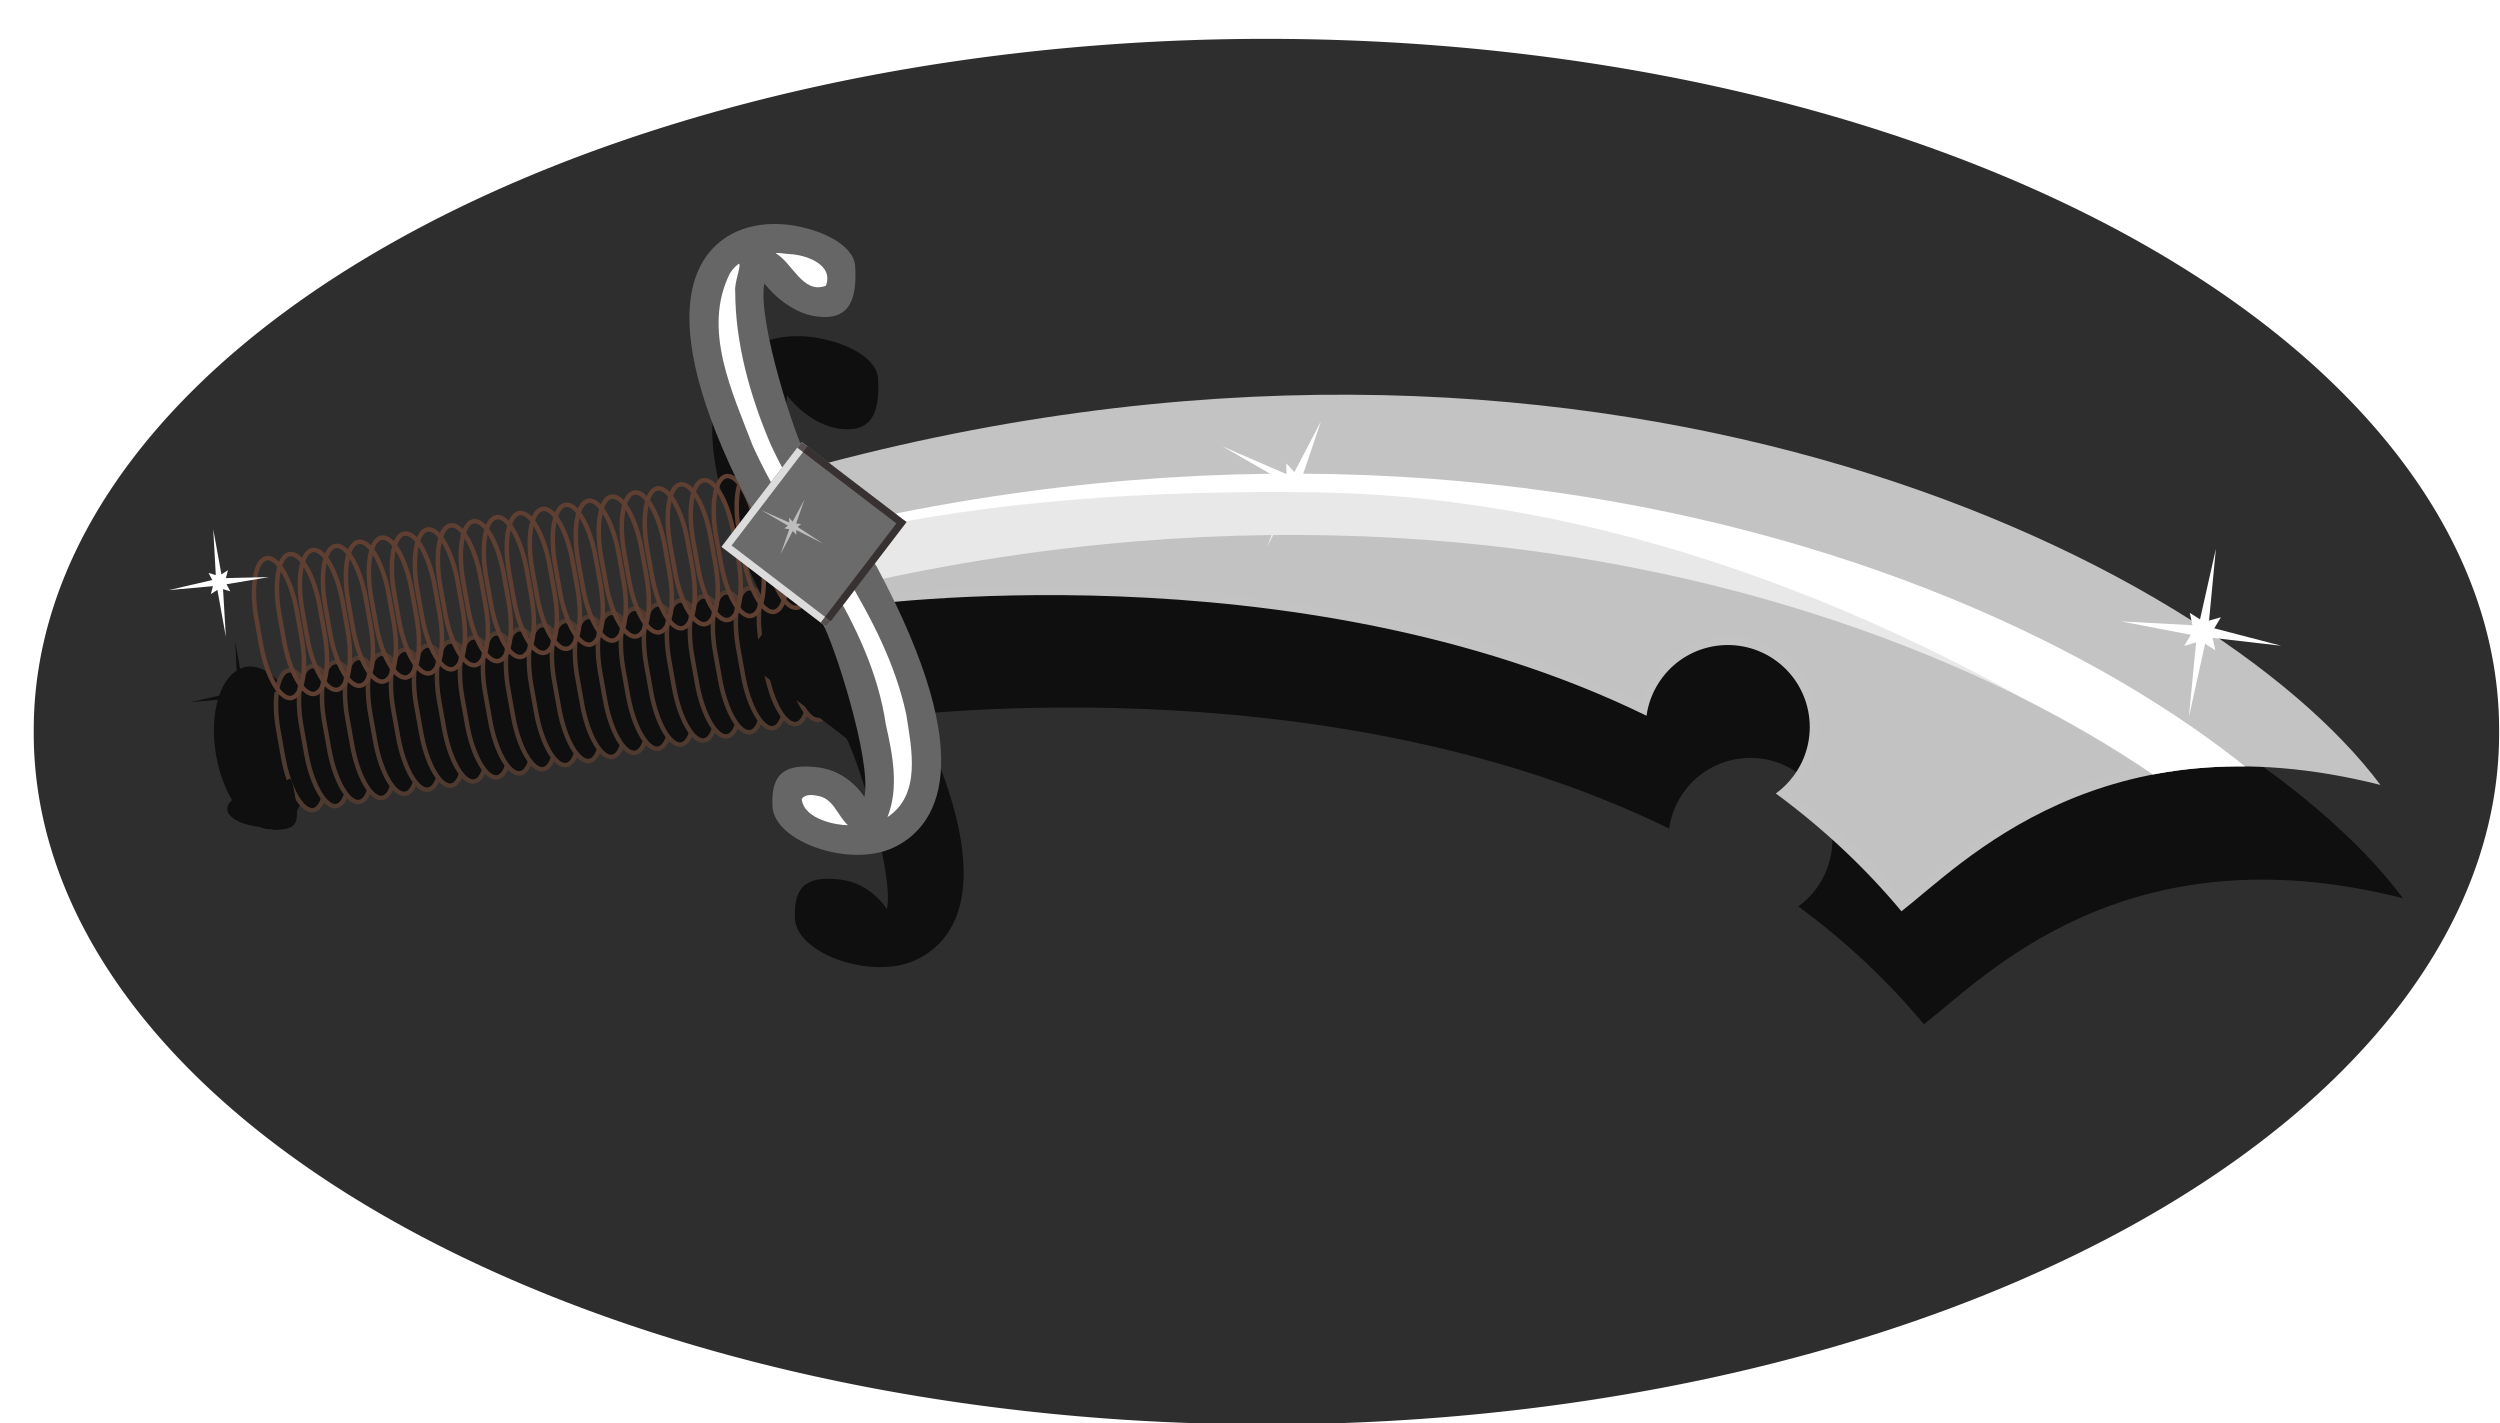 <?xml version="1.0" encoding="UTF-8" standalone="no"?>
<!-- Created with Inkscape (http://www.inkscape.org/) -->
<svg
   xmlns:svg="http://www.w3.org/2000/svg"
   xmlns="http://www.w3.org/2000/svg"
   xmlns:xlink="http://www.w3.org/2000/xlink/namespace/"
   xmlns:inkscape="http://www.inkscape.org/namespaces/inkscape"
   version="1.0"
   width="466.112"
   height="265.351"
   id="svg11242">
  <audio xlink:href="poker_music.mp3" type="audio/mpeg"
         begin="3s" dur="5s" repeatCount="2" end="10s" />
  <defs
     id="defs3">
    <linearGradient
       id="linearGradient2361">
      <stop
         style="stop-color:#ffffff;stop-opacity:1"
         offset="0"
         id="stop2363" />
      <stop
         style="stop-color:#ffffff;stop-opacity:0"
         offset="1"
         id="stop2365" />
    </linearGradient>
    <linearGradient
       x1="394.938"
       y1="25.351"
       x2="422.184"
       y2="60.38"
       id="linearGradient11240"
       xlink:href="#linearGradient2361"
       gradientUnits="userSpaceOnUse" />
    <linearGradient
       id="linearGradient14086">
      <stop
         style="stop-color:#ffc154;stop-opacity:1"
         offset="0"
         id="stop14088" />
      <stop
         style="stop-color:#e41e18;stop-opacity:1"
         offset="0.719"
         id="stop14094" />
      <stop
         style="stop-color:#a50000;stop-opacity:1"
         offset="1"
         id="stop14090" />
    </linearGradient>
    <radialGradient
       cx="82.13"
       cy="294.443"
       r="34.703"
       fx="82.13"
       fy="294.443"
       id="radialGradient11238"
       xlink:href="#linearGradient14086"
       gradientUnits="userSpaceOnUse"
       gradientTransform="matrix(1.449,0,0,1.45,301.667,-377.636)" />
    <filter
       id="filter11073">
      <feGaussianBlur
         inkscape:collect="always"
         stdDeviation="1.316"
         id="feGaussianBlur11075" />
    </filter>
    <clipPath
       id="clipPath11111">
      <rect
         width="36.416"
         height="36.416"
         ry="0"
         x="247.134"
         y="-157.335"
         style="opacity:1;fill:#6b6b6b;fill-opacity:1;stroke:none;stroke-width:15.117;stroke-miterlimit:4;stroke-dasharray:none;stroke-opacity:1"
         id="rect11113" />
    </clipPath>
    <filter
       id="filter11105">
      <feGaussianBlur
         inkscape:collect="always"
         stdDeviation="1.417"
         id="feGaussianBlur11107" />
    </filter>
    <clipPath
       id="clipPath11115">
      <rect
         width="36.416"
         height="36.416"
         ry="0"
         x="247.134"
         y="-157.335"
         style="opacity:1;fill:#6b6b6b;fill-opacity:1;stroke:none;stroke-width:15.117;stroke-miterlimit:4;stroke-dasharray:none;stroke-opacity:1"
         id="rect11117" />
    </clipPath>
    <clipPath
       id="clipPath11119">
      <rect
         width="36.416"
         height="36.416"
         ry="0"
         x="247.134"
         y="-157.335"
         style="opacity:1;fill:#6b6b6b;fill-opacity:1;stroke:none;stroke-width:15.117;stroke-miterlimit:4;stroke-dasharray:none;stroke-opacity:1"
         id="rect11121" />
    </clipPath>
    <filter
       id="filter6541">
      <feGaussianBlur
         inkscape:collect="always"
         stdDeviation="3.107"
         id="feGaussianBlur6543" />
    </filter>
    <clipPath
       id="clipPath4786">
      <path
         d="M 224.176,-209.31 C 221.729,-213.534 218.163,-217.308 213.982,-219.553 C 202.345,-225.802 180.537,-224.102 154.589,-168.225 C 154.426,-167.897 143.26,-138.678 141.987,-135.449 C 139.951,-130.284 120.162,-101.911 110.697,-97.445 C 110.697,-97.445 113.875,-105.09 109.556,-112.571 C 105.237,-120.052 100.732,-122.384 93.316,-116.108 C 85.901,-109.832 92.585,-88.965 104.221,-82.716 C 115.857,-76.468 137.572,-77.028 163.519,-132.904 C 163.691,-133.248 174.957,-163.628 176.215,-166.82 C 178.243,-171.965 197.865,-200.114 207.371,-204.748 C 207.137,-204.135 204.619,-194.831 208.803,-187.584 C 213.122,-180.104 218.733,-181.231 226.149,-187.507 C 230.9,-191.528 228.536,-201.78 224.176,-209.31 z "
         style="fill:#666666;fill-opacity:1;fill-rule:evenodd;stroke:none;stroke-width:1.724;stroke-linecap:butt;stroke-linejoin:miter;stroke-miterlimit:4;stroke-dasharray:none;stroke-opacity:1"
         id="path4788" />
    </clipPath>
    <filter
       id="filter3321">
      <feGaussianBlur
         id="feGaussianBlur3323"
         stdDeviation="3.843"
         inkscape:collect="always" />
    </filter>
    <linearGradient
       id="linearGradient5355">
      <stop
         style="stop-color:#ffffff;stop-opacity:1"
         offset="0"
         id="stop5357" />
      <stop
         style="stop-color:#ffffff;stop-opacity:0"
         offset="1"
         id="stop5359" />
    </linearGradient>
    <radialGradient
       cx="243.793"
       cy="348.819"
       r="1.043"
       fx="243.793"
       fy="348.819"
       id="radialGradient11236"
       xlink:href="#linearGradient5355"
       gradientUnits="userSpaceOnUse"
       gradientTransform="matrix(-3.973,4.449,-6.049,-6.954,3359.371,1040.841)" />
    <linearGradient
       x1="181.658"
       y1="346.632"
       x2="181.875"
       y2="356.538"
       id="linearGradient11234"
       xlink:href="#linearGradient14971"
       gradientUnits="userSpaceOnUse"
       gradientTransform="matrix(1.18,1.097,-1.097,1.18,507.311,-881.902)" />
    <linearGradient
       x1="181.658"
       y1="346.632"
       x2="181.875"
       y2="356.538"
       id="linearGradient11232"
       xlink:href="#linearGradient14971"
       gradientUnits="userSpaceOnUse"
       gradientTransform="matrix(1.18,1.097,-1.097,1.18,507.311,-881.902)" />
    <linearGradient
       x1="181.658"
       y1="346.632"
       x2="181.875"
       y2="356.538"
       id="linearGradient11230"
       xlink:href="#linearGradient14971"
       gradientUnits="userSpaceOnUse"
       gradientTransform="matrix(1.18,1.097,-1.097,1.18,507.311,-881.902)" />
    <linearGradient
       x1="181.658"
       y1="346.632"
       x2="181.875"
       y2="356.538"
       id="linearGradient11228"
       xlink:href="#linearGradient14971"
       gradientUnits="userSpaceOnUse"
       gradientTransform="matrix(1.18,1.097,-1.097,1.18,507.311,-881.902)" />
    <linearGradient
       x1="181.658"
       y1="346.632"
       x2="181.875"
       y2="356.538"
       id="linearGradient11226"
       xlink:href="#linearGradient14971"
       gradientUnits="userSpaceOnUse"
       gradientTransform="matrix(1.18,1.097,-1.097,1.18,507.311,-881.902)" />
    <linearGradient
       x1="181.658"
       y1="346.632"
       x2="181.875"
       y2="356.538"
       id="linearGradient11224"
       xlink:href="#linearGradient14971"
       gradientUnits="userSpaceOnUse"
       gradientTransform="matrix(1.18,1.097,-1.097,1.18,507.311,-881.902)" />
    <linearGradient
       x1="181.658"
       y1="346.632"
       x2="181.875"
       y2="356.538"
       id="linearGradient11222"
       xlink:href="#linearGradient14971"
       gradientUnits="userSpaceOnUse"
       gradientTransform="matrix(1.18,1.097,-1.097,1.18,507.311,-881.902)" />
    <linearGradient
       x1="181.658"
       y1="346.632"
       x2="181.875"
       y2="356.538"
       id="linearGradient11220"
       xlink:href="#linearGradient14971"
       gradientUnits="userSpaceOnUse"
       gradientTransform="matrix(1.18,1.097,-1.097,1.18,507.311,-881.902)" />
    <linearGradient
       x1="181.658"
       y1="346.632"
       x2="181.875"
       y2="356.538"
       id="linearGradient11218"
       xlink:href="#linearGradient14971"
       gradientUnits="userSpaceOnUse"
       gradientTransform="matrix(1.18,1.097,-1.097,1.18,507.311,-881.902)" />
    <linearGradient
       x1="181.658"
       y1="346.632"
       x2="181.875"
       y2="356.538"
       id="linearGradient11216"
       xlink:href="#linearGradient14971"
       gradientUnits="userSpaceOnUse"
       gradientTransform="matrix(1.18,1.097,-1.097,1.18,507.311,-881.902)" />
    <linearGradient
       x1="181.658"
       y1="346.632"
       x2="181.875"
       y2="356.538"
       id="linearGradient11214"
       xlink:href="#linearGradient14971"
       gradientUnits="userSpaceOnUse"
       gradientTransform="matrix(1.18,1.097,-1.097,1.18,507.311,-881.902)" />
    <linearGradient
       x1="181.658"
       y1="346.632"
       x2="181.875"
       y2="356.538"
       id="linearGradient11212"
       xlink:href="#linearGradient14971"
       gradientUnits="userSpaceOnUse"
       gradientTransform="matrix(1.18,1.097,-1.097,1.18,507.311,-881.902)" />
    <linearGradient
       x1="181.658"
       y1="346.632"
       x2="181.875"
       y2="356.538"
       id="linearGradient11210"
       xlink:href="#linearGradient14971"
       gradientUnits="userSpaceOnUse"
       gradientTransform="matrix(1.18,1.097,-1.097,1.18,507.311,-881.902)" />
    <linearGradient
       x1="181.658"
       y1="346.632"
       x2="181.875"
       y2="356.538"
       id="linearGradient11208"
       xlink:href="#linearGradient14971"
       gradientUnits="userSpaceOnUse"
       gradientTransform="matrix(1.18,1.097,-1.097,1.18,507.311,-881.902)" />
    <linearGradient
       x1="181.658"
       y1="346.632"
       x2="181.875"
       y2="356.538"
       id="linearGradient11206"
       xlink:href="#linearGradient14971"
       gradientUnits="userSpaceOnUse"
       gradientTransform="matrix(1.18,1.097,-1.097,1.18,507.311,-881.902)" />
    <linearGradient
       x1="181.658"
       y1="346.632"
       x2="181.875"
       y2="356.538"
       id="linearGradient11204"
       xlink:href="#linearGradient14971"
       gradientUnits="userSpaceOnUse"
       gradientTransform="matrix(1.18,1.097,-1.097,1.18,507.311,-881.902)" />
    <linearGradient
       x1="181.658"
       y1="346.632"
       x2="181.875"
       y2="356.538"
       id="linearGradient11202"
       xlink:href="#linearGradient14971"
       gradientUnits="userSpaceOnUse"
       gradientTransform="matrix(1.18,1.097,-1.097,1.18,507.311,-881.902)" />
    <linearGradient
       x1="181.658"
       y1="346.632"
       x2="181.875"
       y2="356.538"
       id="linearGradient11200"
       xlink:href="#linearGradient14971"
       gradientUnits="userSpaceOnUse"
       gradientTransform="matrix(1.18,1.097,-1.097,1.18,507.311,-881.902)" />
    <linearGradient
       x1="181.658"
       y1="346.632"
       x2="181.875"
       y2="356.538"
       id="linearGradient11198"
       xlink:href="#linearGradient14971"
       gradientUnits="userSpaceOnUse"
       gradientTransform="matrix(1.18,1.097,-1.097,1.18,507.311,-881.902)" />
    <linearGradient
       x1="181.658"
       y1="346.632"
       x2="181.875"
       y2="356.538"
       id="linearGradient11196"
       xlink:href="#linearGradient14971"
       gradientUnits="userSpaceOnUse"
       gradientTransform="matrix(1.18,1.097,-1.097,1.18,507.311,-881.902)" />
    <linearGradient
       x1="181.658"
       y1="346.632"
       x2="181.875"
       y2="356.538"
       id="linearGradient11194"
       xlink:href="#linearGradient14971"
       gradientUnits="userSpaceOnUse"
       gradientTransform="matrix(1.18,1.097,-1.097,1.18,507.311,-881.902)" />
    <linearGradient
       x1="181.658"
       y1="346.632"
       x2="181.875"
       y2="356.538"
       id="linearGradient11192"
       xlink:href="#linearGradient14971"
       gradientUnits="userSpaceOnUse"
       gradientTransform="matrix(1.18,1.097,-1.097,1.18,507.311,-881.902)" />
    <linearGradient
       x1="181.658"
       y1="346.632"
       x2="181.875"
       y2="356.538"
       id="linearGradient11190"
       xlink:href="#linearGradient14971"
       gradientUnits="userSpaceOnUse"
       gradientTransform="matrix(1.18,1.097,-1.097,1.18,507.311,-881.902)" />
    <linearGradient
       id="linearGradient14971">
      <stop
         style="stop-color:#502d16;stop-opacity:1"
         offset="0"
         id="stop14973" />
      <stop
         style="stop-color:#2a170b;stop-opacity:1"
         offset="1"
         id="stop14975" />
    </linearGradient>
    <linearGradient
       x1="181.658"
       y1="346.632"
       x2="181.875"
       y2="356.538"
       id="linearGradient11188"
       xlink:href="#linearGradient14971"
       gradientUnits="userSpaceOnUse"
       gradientTransform="matrix(1.18,1.097,-1.097,1.18,507.311,-881.902)" />
    <linearGradient
       id="linearGradient13025">
      <stop
         style="stop-color:#ffffff;stop-opacity:1"
         offset="0"
         id="stop13029" />
      <stop
         style="stop-color:#bfbfbf;stop-opacity:1"
         offset="0.689"
         id="stop4382" />
      <stop
         style="stop-color:#525252;stop-opacity:1"
         offset="1"
         id="stop13031" />
    </linearGradient>
    <radialGradient
       cx="142.224"
       cy="348.251"
       r="7.704"
       fx="142.224"
       fy="348.251"
       id="radialGradient11186"
       xlink:href="#linearGradient13025"
       gradientUnits="userSpaceOnUse"
       gradientTransform="matrix(0.637,0.263,-0.655,1.588,281.887,-244.822)" />
    <filter
       x="-0.117"
       width="1.234"
       y="-0.061"
       height="1.122"
       id="filter6450">
      <feGaussianBlur
         inkscape:collect="always"
         stdDeviation="10.629"
         id="feGaussianBlur6452" />
    </filter>
    <clipPath
       id="clipPath6461">
      <path
         d="M 171.594,-167.812 L 153.438,-131.094 C 153.438,-131.094 240.06,-44.592 260.531,61.531 C 263.789,59.713 267.538,58.688 271.531,58.688 C 283.997,58.688 294.117,68.785 294.156,81.25 L 294.156,81.312 C 294.156,93.803 284.022,103.938 271.531,103.938 C 269.2,103.938 266.96,103.593 264.844,102.938 C 265.003,118.534 263.436,134.336 259.719,150.188 C 279.932,155.712 336.356,161.638 367.062,234.844 C 388.952,159.678 354.157,-29.134 171.594,-167.812 z "
         style="opacity:1;color:#000000;fill:#c3c3c3;fill-opacity:1;fill-rule:nonzero;stroke:url(#linearGradient6465);stroke-width:5.317;stroke-linecap:butt;stroke-linejoin:miter;marker:none;marker-start:none;marker-mid:none;marker-end:none;stroke-miterlimit:4;stroke-dasharray:none;stroke-dashoffset:0;stroke-opacity:1;visibility:visible;display:inline;overflow:visible;enable-background:accumulate"
         id="path6463" />
    </clipPath>
    <clipPath
       id="clipPath6467">
      <path
         d="M 171.594,-167.812 L 153.438,-131.094 C 153.438,-131.094 240.06,-44.592 260.531,61.531 C 263.789,59.713 267.538,58.688 271.531,58.688 C 283.997,58.688 294.117,68.785 294.156,81.25 L 294.156,81.312 C 294.156,93.803 284.022,103.938 271.531,103.938 C 269.2,103.938 266.96,103.593 264.844,102.938 C 265.003,118.534 263.436,134.336 259.719,150.188 C 279.932,155.712 336.356,161.638 367.062,234.844 C 388.952,159.678 354.157,-29.134 171.594,-167.812 z "
         style="opacity:1;color:#000000;fill:#c3c3c3;fill-opacity:1;fill-rule:nonzero;stroke:url(#linearGradient6471);stroke-width:5.317;stroke-linecap:butt;stroke-linejoin:miter;marker:none;marker-start:none;marker-mid:none;marker-end:none;stroke-miterlimit:4;stroke-dasharray:none;stroke-dashoffset:0;stroke-opacity:1;visibility:visible;display:inline;overflow:visible;enable-background:accumulate"
         id="path6469" />
    </clipPath>
    <linearGradient
       id="linearGradient6110">
      <stop
         style="stop-color:#6e6e6e;stop-opacity:1"
         offset="0"
         id="stop6112" />
      <stop
         style="stop-color:#ffffff;stop-opacity:1"
         offset="0.5"
         id="stop6118" />
      <stop
         style="stop-color:#a1a1a1;stop-opacity:1"
         offset="1"
         id="stop6114" />
    </linearGradient>
    <linearGradient
       x1="365.069"
       y1="318.859"
       x2="375.432"
       y2="352.766"
       id="linearGradient11184"
       xlink:href="#linearGradient6110"
       gradientUnits="userSpaceOnUse"
       gradientTransform="matrix(0.906,1.332,-1.332,0.906,401.826,-748.875)"
       spreadMethod="reflect" />
    <filter
       id="filter6426">
      <feGaussianBlur
         inkscape:collect="always"
         stdDeviation="3.105"
         id="feGaussianBlur6428" />
    </filter>
    <linearGradient
       x1="297.869"
       y1="507.043"
       x2="419.272"
       y2="248.978"
       id="linearGradient32082"
       xlink:href="#linearGradient14344"
       gradientUnits="userSpaceOnUse"
       gradientTransform="translate(175.139,-133.345)" />
    <linearGradient
       x1="218.26"
       y1="556.597"
       x2="187.08"
       y2="542.002"
       id="linearGradient32079"
       xlink:href="#linearGradient14344"
       gradientUnits="userSpaceOnUse"
       gradientTransform="matrix(1,0,0,-1,305.83,878.55)"
       spreadMethod="reflect" />
    <clipPath
       id="clipPath32069">
      <path
         d="M 480.557,24.562 C 388.742,53.267 317.498,33.746 248.119,26.812 C 178.74,19.879 110.715,27.66 36.338,111.719 L 50.338,124.125 C 121.49,43.71 179.173,38.732 246.275,45.437 C 313.378,52.143 389.39,72.658 486.15,42.406 L 480.557,24.562 z "
         style="opacity:0.485;fill:#db8940;fill-opacity:1;fill-rule:evenodd;stroke:none;stroke-width:18.7;stroke-linecap:butt;stroke-linejoin:miter;stroke-miterlimit:4;stroke-dasharray:none;stroke-opacity:1"
         id="path32071" />
    </clipPath>
    <clipPath
       id="clipPath32065">
      <path
         d="M 480.557,24.562 C 388.742,53.267 317.498,33.746 248.119,26.812 C 178.74,19.879 110.715,27.66 36.338,111.719 L 50.338,124.125 C 121.49,43.71 179.173,38.732 246.275,45.437 C 313.378,52.143 389.39,72.658 486.15,42.406 L 480.557,24.562 z "
         style="opacity:0.485;fill:#db8940;fill-opacity:1;fill-rule:evenodd;stroke:none;stroke-width:18.7;stroke-linecap:butt;stroke-linejoin:miter;stroke-miterlimit:4;stroke-dasharray:none;stroke-opacity:1"
         id="path32067" />
    </clipPath>
    <clipPath
       id="clipPath32061">
      <path
         d="M 480.557,24.562 C 388.742,53.267 317.498,33.746 248.119,26.812 C 178.74,19.879 110.715,27.66 36.338,111.719 L 50.338,124.125 C 121.49,43.71 179.173,38.732 246.275,45.437 C 313.378,52.143 389.39,72.658 486.15,42.406 L 480.557,24.562 z "
         style="opacity:0.485;fill:#db8940;fill-opacity:1;fill-rule:evenodd;stroke:none;stroke-width:18.7;stroke-linecap:butt;stroke-linejoin:miter;stroke-miterlimit:4;stroke-dasharray:none;stroke-opacity:1"
         id="path32063" />
    </clipPath>
    <linearGradient
       x1="218.26"
       y1="556.597"
       x2="187.08"
       y2="542.002"
       id="linearGradient24247"
       xlink:href="#linearGradient14344"
       gradientUnits="userSpaceOnUse"
       gradientTransform="matrix(1,0,0,-1,130.691,1011.231)"
       spreadMethod="reflect" />
    <linearGradient
       x1="297.869"
       y1="507.043"
       x2="419.272"
       y2="248.978"
       id="linearGradient24245"
       xlink:href="#linearGradient14344"
       gradientUnits="userSpaceOnUse"
       gradientTransform="translate(0,-0.663)" />
    <linearGradient
       x1="92.882"
       y1="342.264"
       x2="93.351"
       y2="350.473"
       id="linearGradient16306"
       xlink:href="#linearGradient13025"
       gradientUnits="userSpaceOnUse" />
    <linearGradient
       x1="250.584"
       y1="301.442"
       x2="275.223"
       y2="399.175"
       id="linearGradient16967"
       xlink:href="#linearGradient6110"
       gradientUnits="userSpaceOnUse"
       gradientTransform="matrix(1,0,0,-1,-3.656,976.1)" />
    <linearGradient
       x1="93.786"
       y1="336.586"
       x2="142.635"
       y2="391.317"
       id="linearGradient6126"
       xlink:href="#linearGradient6110"
       gradientUnits="userSpaceOnUse"
       spreadMethod="reflect" />
    <linearGradient
       id="linearGradient5113">
      <stop
         style="stop-color:#858585;stop-opacity:1"
         offset="0"
         id="stop5115" />
      <stop
         style="stop-color:#ffffff;stop-opacity:1"
         offset="0.5"
         id="stop5121" />
      <stop
         style="stop-color:#939393;stop-opacity:1"
         offset="1"
         id="stop5117" />
    </linearGradient>
    <linearGradient
       id="linearGradient2449">
      <stop
         style="stop-color:#6e6e6e;stop-opacity:1"
         offset="0"
         id="stop2451" />
      <stop
         style="stop-color:#ffffff;stop-opacity:1"
         offset="0.5"
         id="stop2453" />
      <stop
         style="stop-color:#a1a1a1;stop-opacity:1"
         offset="1"
         id="stop2455" />
    </linearGradient>
    <linearGradient
       id="linearGradient2441">
      <stop
         style="stop-color:#ffffff;stop-opacity:1"
         offset="0"
         id="stop2443" />
      <stop
         style="stop-color:#bfbfbf;stop-opacity:1"
         offset="0.689"
         id="stop2445" />
      <stop
         style="stop-color:#525252;stop-opacity:1"
         offset="1"
         id="stop2447" />
    </linearGradient>
    <linearGradient
       id="linearGradient2435">
      <stop
         style="stop-color:#502d16;stop-opacity:1"
         offset="0"
         id="stop2437" />
      <stop
         style="stop-color:#2a170b;stop-opacity:1"
         offset="1"
         id="stop2439" />
    </linearGradient>
    <linearGradient
       id="linearGradient9477">
      <stop
         style="stop-color:#b3b3b3;stop-opacity:1"
         offset="0"
         id="stop9479" />
      <stop
         style="stop-color:#b3b3b3;stop-opacity:0"
         offset="1"
         id="stop9481" />
    </linearGradient>
    <linearGradient
       id="linearGradient10458">
      <stop
         style="stop-color:#ffffff;stop-opacity:1"
         offset="0"
         id="stop10460" />
      <stop
         style="stop-color:#b3b3b3;stop-opacity:0"
         offset="1"
         id="stop10462" />
    </linearGradient>
    <linearGradient
       id="linearGradient12396">
      <stop
         style="stop-color:#000000;stop-opacity:1"
         offset="0"
         id="stop12398" />
      <stop
         style="stop-color:#000000;stop-opacity:0"
         offset="1"
         id="stop12400" />
    </linearGradient>
    <linearGradient
       id="linearGradient14344">
      <stop
         style="stop-color:#323232;stop-opacity:1"
         offset="0"
         id="stop14346" />
      <stop
         style="stop-color:#ffffff;stop-opacity:1"
         offset="1"
         id="stop14350" />
    </linearGradient>
    <linearGradient
       id="linearGradient19225">
      <stop
         style="stop-color:#f2f2f2;stop-opacity:1"
         offset="0"
         id="stop19227" />
      <stop
         style="stop-color:#f2f2f2;stop-opacity:0"
         offset="1"
         id="stop19229" />
    </linearGradient>
    <linearGradient
       id="linearGradient3473">
      <stop
         style="stop-color:#000406;stop-opacity:1"
         offset="0"
         id="stop3475" />
      <stop
         style="stop-color:#000406;stop-opacity:0"
         offset="1"
         id="stop3477" />
    </linearGradient>
    <linearGradient
       id="linearGradient4450">
      <stop
         style="stop-color:#ea0000;stop-opacity:1"
         offset="0"
         id="stop4452" />
      <stop
         style="stop-color:#730000;stop-opacity:1"
         offset="1"
         id="stop4454" />
    </linearGradient>
    <linearGradient
       x1="365.069"
       y1="318.859"
       x2="375.432"
       y2="352.766"
       id="linearGradient2774"
       xlink:href="#linearGradient6110"
       gradientUnits="userSpaceOnUse"
       gradientTransform="matrix(0.906,1.332,-1.332,0.906,401.826,-748.875)"
       spreadMethod="reflect" />
    <linearGradient
       x1="365.069"
       y1="318.859"
       x2="375.432"
       y2="352.766"
       id="linearGradient2877"
       xlink:href="#linearGradient6110"
       gradientUnits="userSpaceOnUse"
       gradientTransform="matrix(0.906,1.332,-1.332,0.906,401.826,-748.875)"
       spreadMethod="reflect" />
    <linearGradient
       x1="365.069"
       y1="318.859"
       x2="375.432"
       y2="352.766"
       id="linearGradient3123"
       xlink:href="#linearGradient6110"
       gradientUnits="userSpaceOnUse"
       gradientTransform="matrix(0.906,1.332,-1.332,0.906,401.826,-748.875)"
       spreadMethod="reflect" />
    <linearGradient
       x1="365.069"
       y1="318.859"
       x2="375.432"
       y2="352.766"
       id="linearGradient3306"
       xlink:href="#linearGradient6110"
       gradientUnits="userSpaceOnUse"
       gradientTransform="matrix(0.906,1.332,-1.332,0.906,401.826,-748.875)"
       spreadMethod="reflect" />
    <filter
       id="filter4333">
      <feGaussianBlur
         id="feGaussianBlur4335"
         stdDeviation="4.595"
         inkscape:collect="always" />
    </filter>
    <radialGradient
       cx="254.823"
       cy="253.045"
       r="169.875"
       fx="254.823"
       fy="253.045"
       id="radialGradient4423"
       xlink:href="#linearGradient4450"
       gradientUnits="userSpaceOnUse"
       gradientTransform="matrix(1,0,0,0.593,0,103.007)" />
    <linearGradient
       x1="192.261"
       y1="247.717"
       x2="229.93"
       y2="303.652"
       id="linearGradient4425"
       xlink:href="#linearGradient5113"
       gradientUnits="userSpaceOnUse"
       spreadMethod="reflect" />
    <linearGradient
       x1="365.069"
       y1="318.859"
       x2="375.432"
       y2="352.766"
       id="linearGradient4427"
       xlink:href="#linearGradient6110"
       gradientUnits="userSpaceOnUse"
       gradientTransform="matrix(0.906,1.332,-1.332,0.906,401.826,-748.875)"
       spreadMethod="reflect" />
    <linearGradient
       x1="365.069"
       y1="318.859"
       x2="375.432"
       y2="352.766"
       id="linearGradient4429"
       xlink:href="#linearGradient6110"
       gradientUnits="userSpaceOnUse"
       gradientTransform="matrix(0.906,1.332,-1.332,0.906,401.826,-748.875)"
       spreadMethod="reflect" />
    <radialGradient
       cx="142.224"
       cy="348.251"
       r="7.704"
       fx="142.224"
       fy="348.251"
       id="radialGradient4431"
       xlink:href="#linearGradient13025"
       gradientUnits="userSpaceOnUse"
       gradientTransform="matrix(0.637,0.263,-0.655,1.588,281.887,-244.822)" />
    <linearGradient
       x1="181.658"
       y1="346.632"
       x2="181.875"
       y2="356.538"
       id="linearGradient4433"
       xlink:href="#linearGradient14971"
       gradientUnits="userSpaceOnUse"
       gradientTransform="matrix(1.18,1.097,-1.097,1.18,507.311,-881.902)" />
    <linearGradient
       x1="181.658"
       y1="346.632"
       x2="181.875"
       y2="356.538"
       id="linearGradient4435"
       xlink:href="#linearGradient14971"
       gradientUnits="userSpaceOnUse"
       gradientTransform="matrix(1.18,1.097,-1.097,1.18,507.311,-881.902)" />
    <linearGradient
       x1="181.658"
       y1="346.632"
       x2="181.875"
       y2="356.538"
       id="linearGradient4437"
       xlink:href="#linearGradient14971"
       gradientUnits="userSpaceOnUse"
       gradientTransform="matrix(1.18,1.097,-1.097,1.18,507.311,-881.902)" />
    <linearGradient
       x1="181.658"
       y1="346.632"
       x2="181.875"
       y2="356.538"
       id="linearGradient4439"
       xlink:href="#linearGradient14971"
       gradientUnits="userSpaceOnUse"
       gradientTransform="matrix(1.18,1.097,-1.097,1.18,507.311,-881.902)" />
    <linearGradient
       x1="181.658"
       y1="346.632"
       x2="181.875"
       y2="356.538"
       id="linearGradient4441"
       xlink:href="#linearGradient14971"
       gradientUnits="userSpaceOnUse"
       gradientTransform="matrix(1.18,1.097,-1.097,1.18,507.311,-881.902)" />
    <linearGradient
       x1="181.658"
       y1="346.632"
       x2="181.875"
       y2="356.538"
       id="linearGradient4443"
       xlink:href="#linearGradient14971"
       gradientUnits="userSpaceOnUse"
       gradientTransform="matrix(1.18,1.097,-1.097,1.18,507.311,-881.902)" />
    <linearGradient
       x1="181.658"
       y1="346.632"
       x2="181.875"
       y2="356.538"
       id="linearGradient4445"
       xlink:href="#linearGradient14971"
       gradientUnits="userSpaceOnUse"
       gradientTransform="matrix(1.18,1.097,-1.097,1.18,507.311,-881.902)" />
    <linearGradient
       x1="181.658"
       y1="346.632"
       x2="181.875"
       y2="356.538"
       id="linearGradient4447"
       xlink:href="#linearGradient14971"
       gradientUnits="userSpaceOnUse"
       gradientTransform="matrix(1.18,1.097,-1.097,1.18,507.311,-881.902)" />
    <linearGradient
       x1="181.658"
       y1="346.632"
       x2="181.875"
       y2="356.538"
       id="linearGradient4449"
       xlink:href="#linearGradient14971"
       gradientUnits="userSpaceOnUse"
       gradientTransform="matrix(1.18,1.097,-1.097,1.18,507.311,-881.902)" />
    <linearGradient
       x1="181.658"
       y1="346.632"
       x2="181.875"
       y2="356.538"
       id="linearGradient4451"
       xlink:href="#linearGradient14971"
       gradientUnits="userSpaceOnUse"
       gradientTransform="matrix(1.18,1.097,-1.097,1.18,507.311,-881.902)" />
    <linearGradient
       x1="181.658"
       y1="346.632"
       x2="181.875"
       y2="356.538"
       id="linearGradient4453"
       xlink:href="#linearGradient14971"
       gradientUnits="userSpaceOnUse"
       gradientTransform="matrix(1.18,1.097,-1.097,1.18,507.311,-881.902)" />
    <linearGradient
       x1="181.658"
       y1="346.632"
       x2="181.875"
       y2="356.538"
       id="linearGradient4455"
       xlink:href="#linearGradient14971"
       gradientUnits="userSpaceOnUse"
       gradientTransform="matrix(1.18,1.097,-1.097,1.18,507.311,-881.902)" />
    <linearGradient
       x1="181.658"
       y1="346.632"
       x2="181.875"
       y2="356.538"
       id="linearGradient4457"
       xlink:href="#linearGradient14971"
       gradientUnits="userSpaceOnUse"
       gradientTransform="matrix(1.18,1.097,-1.097,1.18,507.311,-881.902)" />
    <linearGradient
       x1="181.658"
       y1="346.632"
       x2="181.875"
       y2="356.538"
       id="linearGradient4459"
       xlink:href="#linearGradient14971"
       gradientUnits="userSpaceOnUse"
       gradientTransform="matrix(1.18,1.097,-1.097,1.18,507.311,-881.902)" />
    <linearGradient
       x1="181.658"
       y1="346.632"
       x2="181.875"
       y2="356.538"
       id="linearGradient4461"
       xlink:href="#linearGradient14971"
       gradientUnits="userSpaceOnUse"
       gradientTransform="matrix(1.18,1.097,-1.097,1.18,507.311,-881.902)" />
    <linearGradient
       x1="181.658"
       y1="346.632"
       x2="181.875"
       y2="356.538"
       id="linearGradient4463"
       xlink:href="#linearGradient14971"
       gradientUnits="userSpaceOnUse"
       gradientTransform="matrix(1.18,1.097,-1.097,1.18,507.311,-881.902)" />
    <linearGradient
       x1="181.658"
       y1="346.632"
       x2="181.875"
       y2="356.538"
       id="linearGradient4465"
       xlink:href="#linearGradient14971"
       gradientUnits="userSpaceOnUse"
       gradientTransform="matrix(1.18,1.097,-1.097,1.18,507.311,-881.902)" />
    <linearGradient
       x1="181.658"
       y1="346.632"
       x2="181.875"
       y2="356.538"
       id="linearGradient4467"
       xlink:href="#linearGradient14971"
       gradientUnits="userSpaceOnUse"
       gradientTransform="matrix(1.18,1.097,-1.097,1.18,507.311,-881.902)" />
    <linearGradient
       x1="181.658"
       y1="346.632"
       x2="181.875"
       y2="356.538"
       id="linearGradient4469"
       xlink:href="#linearGradient14971"
       gradientUnits="userSpaceOnUse"
       gradientTransform="matrix(1.18,1.097,-1.097,1.18,507.311,-881.902)" />
    <linearGradient
       x1="181.658"
       y1="346.632"
       x2="181.875"
       y2="356.538"
       id="linearGradient4471"
       xlink:href="#linearGradient14971"
       gradientUnits="userSpaceOnUse"
       gradientTransform="matrix(1.18,1.097,-1.097,1.18,507.311,-881.902)" />
    <linearGradient
       x1="181.658"
       y1="346.632"
       x2="181.875"
       y2="356.538"
       id="linearGradient4473"
       xlink:href="#linearGradient14971"
       gradientUnits="userSpaceOnUse"
       gradientTransform="matrix(1.18,1.097,-1.097,1.18,507.311,-881.902)" />
    <linearGradient
       x1="181.658"
       y1="346.632"
       x2="181.875"
       y2="356.538"
       id="linearGradient4475"
       xlink:href="#linearGradient14971"
       gradientUnits="userSpaceOnUse"
       gradientTransform="matrix(1.18,1.097,-1.097,1.18,507.311,-881.902)" />
    <linearGradient
       x1="181.658"
       y1="346.632"
       x2="181.875"
       y2="356.538"
       id="linearGradient4477"
       xlink:href="#linearGradient14971"
       gradientUnits="userSpaceOnUse"
       gradientTransform="matrix(1.18,1.097,-1.097,1.18,507.311,-881.902)" />
    <linearGradient
       x1="181.658"
       y1="346.632"
       x2="181.875"
       y2="356.538"
       id="linearGradient4479"
       xlink:href="#linearGradient14971"
       gradientUnits="userSpaceOnUse"
       gradientTransform="matrix(1.18,1.097,-1.097,1.18,507.311,-881.902)" />
    <radialGradient
       cx="243.793"
       cy="348.819"
       r="1.043"
       fx="243.793"
       fy="348.819"
       id="radialGradient4481"
       xlink:href="#linearGradient5355"
       gradientUnits="userSpaceOnUse"
       gradientTransform="matrix(-3.973,4.449,-6.049,-6.954,3359.371,1040.841)" />
    <radialGradient
       cx="82.13"
       cy="294.443"
       r="34.703"
       fx="82.13"
       fy="294.443"
       id="radialGradient4483"
       xlink:href="#linearGradient14086"
       gradientUnits="userSpaceOnUse"
       gradientTransform="matrix(1.449,0,0,1.45,301.667,-377.636)" />
    <linearGradient
       x1="394.938"
       y1="25.351"
       x2="422.184"
       y2="60.38"
       id="linearGradient4485"
       xlink:href="#linearGradient2361"
       gradientUnits="userSpaceOnUse" />
  </defs>
  <g
     transform="matrix(0.658,0,0,0.658,300.473,71.374)"
     id="g4337">
    <path
       d="M 423.072 253.045 A 168.249 99.098 0 1 1  86.575,253.045 A 168.249 99.098 0 1 1  423.072 253.045 z"
       transform="matrix(2.076,0,0,1.976,-626.815,-401.185)"
       style="color:#000000;fill:#2e2e2e;fill-opacity:1;fill-rule:nonzero;stroke:none;stroke-width:3.252;stroke-linecap:butt;stroke-linejoin:miter;marker:none;marker-start:none;marker-mid:none;marker-end:none;stroke-miterlimit:4;stroke-dasharray:none;stroke-dashoffset:0;stroke-opacity:1;visibility:visible;display:inline;overflow:visible;filter:url(#filter6426);enable-background:accumulate"
       id="path5427" />
    <path
       d="M 423.072 253.045 A 168.249 99.098 0 1 1  86.575,253.045 A 168.249 99.098 0 1 1  423.072 253.045 z"
       transform="matrix(2.076,0,0,1.976,-632.942,-409.353)"
       style="color:#000000;fill:url(#radialGradient4423);fill-opacity:1;fill-rule:nonzero;stroke:url(#linearGradient4425);stroke-width:3.252;stroke-linecap:butt;stroke-linejoin:miter;marker:none;marker-start:none;marker-mid:none;marker-end:none;stroke-miterlimit:4;stroke-dasharray:none;stroke-dashoffset:0;stroke-opacity:1;visibility:visible;display:inline;overflow:visible;enable-background:accumulate"
       id="path2502" />
   <g>
       <animateTransform id="g3269.an1" attributeName="transform" type="translate" calcMode="spline" additive="replace"
                accumulate="none" repeatCount="1" from="-1000 0" to="700 0" keySplines=".5 0 .5 1"
                begin="2s" dur="5s" fill="remove"/>
       <animateTransform id="g3269.an2" attributeName="transform" type="translate" calcMode="spline" additive="replace"
                accumulate="none" repeatCount="1" from="-300 0" to="0 0" keySplines=".5 0 .5 1"
                begin="7s" dur="3s" fill="freeze"/>
    <g
       transform="translate(-365.757,195.638)"
       style="opacity:0.678;filter:url(#filter4333)"
       id="g3269">
      <path
         d="M 171.594,-167.812 L 153.438,-131.094 C 153.438,-131.094 240.06,-44.592 260.531,61.531 C 263.789,59.713 267.538,58.688 271.531,58.688 C 283.997,58.688 294.117,68.785 294.156,81.25 L 294.156,81.312 C 294.156,93.803 284.022,103.938 271.531,103.938 C 269.2,103.938 266.96,103.593 264.844,102.938 C 265.003,118.534 263.436,134.336 259.719,150.188 C 279.932,155.712 336.356,161.638 367.062,234.844 C 388.952,159.678 354.157,-29.134 171.594,-167.812 z "
         transform="matrix(0.618,-0.82,0.82,0.618,170.596,106.275)"
         style="color:#000000;fill:#000000;fill-opacity:1;fill-rule:nonzero;stroke:url(#linearGradient4427);stroke-width:5.317;stroke-linecap:butt;stroke-linejoin:miter;marker:none;marker-start:none;marker-mid:none;marker-end:none;stroke-miterlimit:4;stroke-dasharray:none;stroke-dashoffset:0;stroke-opacity:1;visibility:visible;display:inline;overflow:visible;enable-background:accumulate"
         clip-path="url(#clipPath6467)"
         id="path2686" />
      <path
         d="M -4.542,-94.436 C -2.281,-81.773 -6.06,-70.502 -12.984,-69.254 C -19.909,-68.007 -27.36,-77.256 -29.631,-89.917 C -31.903,-102.579 -28.135,-113.864 -21.215,-115.131 C -14.294,-116.398 -6.837,-107.167 -4.554,-94.508"
         style="color:#000000;fill:#000000;fill-opacity:1;fill-rule:nonzero;stroke:none;stroke-width:3.3;stroke-linecap:butt;stroke-linejoin:miter;marker:none;marker-start:none;marker-mid:none;marker-end:none;stroke-miterlimit:4;stroke-dasharray:none;stroke-dashoffset:0;stroke-opacity:1;visibility:visible;display:inline;overflow:visible;enable-background:accumulate"
         id="path2692" />
      <path
         d="M -9.126,-114.146 C -5.947,-114.714 -2.115,-108.046 -0.536,-99.197 L 0.83,-91.543 C 2.409,-82.694 1.121,-75.113 -2.059,-74.545 C -5.238,-73.978 -9.07,-80.645 -10.649,-89.494 L -12.015,-97.148 C -13.594,-105.998 -12.306,-113.579 -9.126,-114.146 z "
         style="color:#000000;fill:#000000;fill-opacity:1;fill-rule:nonzero;stroke:#5f3f31;stroke-width:1.266;stroke-linecap:butt;stroke-linejoin:miter;marker:none;marker-start:none;marker-mid:none;marker-end:none;stroke-miterlimit:4;stroke-dasharray:none;stroke-dashoffset:0;stroke-opacity:1;visibility:visible;display:inline;overflow:visible;enable-background:accumulate"
         id="path2694" />
      <path
         d="M -2.611,-115.309 C 0.568,-115.876 4.4,-109.209 5.979,-100.36 L 7.345,-92.706 C 8.924,-83.856 7.636,-76.275 4.456,-75.708 C 1.277,-75.14 -2.555,-81.808 -4.134,-90.657 L -5.5,-98.311 C -7.079,-107.161 -5.791,-114.742 -2.611,-115.309 z "
         style="color:#000000;fill:#000000;fill-opacity:1;fill-rule:nonzero;stroke:#5f3f31;stroke-width:1.266;stroke-linecap:butt;stroke-linejoin:miter;marker:none;marker-start:none;marker-mid:none;marker-end:none;stroke-miterlimit:4;stroke-dasharray:none;stroke-dashoffset:0;stroke-opacity:1;visibility:visible;display:inline;overflow:visible;enable-background:accumulate"
         id="path2696" />
      <path
         d="M 3.904,-116.472 C 7.083,-117.039 10.915,-110.372 12.494,-101.522 L 13.86,-93.868 C 15.439,-85.019 14.151,-77.438 10.971,-76.871 C 7.791,-76.303 3.96,-82.97 2.381,-91.82 L 1.015,-99.474 C -0.564,-108.323 0.724,-115.904 3.904,-116.472 z "
         style="color:#000000;fill:#000000;fill-opacity:1;fill-rule:nonzero;stroke:#5f3f31;stroke-width:1.266;stroke-linecap:butt;stroke-linejoin:miter;marker:none;marker-start:none;marker-mid:none;marker-end:none;stroke-miterlimit:4;stroke-dasharray:none;stroke-dashoffset:0;stroke-opacity:1;visibility:visible;display:inline;overflow:visible;enable-background:accumulate"
         id="path2698" />
      <path
         d="M 10.419,-117.634 C 13.598,-118.202 17.43,-111.534 19.009,-102.685 L 20.375,-95.031 C 21.954,-86.182 20.666,-78.601 17.486,-78.033 C 14.306,-77.466 10.475,-84.133 8.896,-92.982 L 7.53,-100.636 C 5.951,-109.486 7.239,-117.067 10.419,-117.634 z "
         style="color:#000000;fill:#000000;fill-opacity:1;fill-rule:nonzero;stroke:#5f3f31;stroke-width:1.266;stroke-linecap:butt;stroke-linejoin:miter;marker:none;marker-start:none;marker-mid:none;marker-end:none;stroke-miterlimit:4;stroke-dasharray:none;stroke-dashoffset:0;stroke-opacity:1;visibility:visible;display:inline;overflow:visible;enable-background:accumulate"
         id="path2700" />
      <path
         d="M 16.934,-118.797 C 20.113,-119.364 23.945,-112.697 25.524,-103.848 L 26.89,-96.194 C 28.469,-87.344 27.181,-79.763 24.001,-79.196 C 20.821,-78.628 16.99,-85.296 15.411,-94.145 L 14.045,-101.799 C 12.466,-110.649 13.754,-118.23 16.934,-118.797 z "
         style="color:#000000;fill:#000000;fill-opacity:1;fill-rule:nonzero;stroke:#5f3f31;stroke-width:1.266;stroke-linecap:butt;stroke-linejoin:miter;marker:none;marker-start:none;marker-mid:none;marker-end:none;stroke-miterlimit:4;stroke-dasharray:none;stroke-dashoffset:0;stroke-opacity:1;visibility:visible;display:inline;overflow:visible;enable-background:accumulate"
         id="path2702" />
      <path
         d="M 23.449,-119.96 C 26.628,-120.527 30.459,-113.86 32.039,-105.01 L 33.405,-97.356 C 34.984,-88.507 33.696,-80.926 30.516,-80.359 C 27.336,-79.791 23.505,-86.458 21.926,-95.308 L 20.56,-102.962 C 18.981,-111.811 20.269,-119.392 23.449,-119.96 z "
         style="color:#000000;fill:#000000;fill-opacity:1;fill-rule:nonzero;stroke:#5f3f31;stroke-width:1.266;stroke-linecap:butt;stroke-linejoin:miter;marker:none;marker-start:none;marker-mid:none;marker-end:none;stroke-miterlimit:4;stroke-dasharray:none;stroke-dashoffset:0;stroke-opacity:1;visibility:visible;display:inline;overflow:visible;enable-background:accumulate"
         id="path2704" />
      <path
         d="M 29.964,-121.122 C 33.143,-121.69 36.974,-115.022 38.554,-106.173 L 39.92,-98.519 C 41.499,-89.67 40.211,-82.089 37.031,-81.521 C 33.851,-80.954 30.02,-87.621 28.441,-96.471 L 27.075,-104.125 C 25.496,-112.974 26.784,-120.555 29.964,-121.122 z "
         style="color:#000000;fill:#000000;fill-opacity:1;fill-rule:nonzero;stroke:#5f3f31;stroke-width:1.266;stroke-linecap:butt;stroke-linejoin:miter;marker:none;marker-start:none;marker-mid:none;marker-end:none;stroke-miterlimit:4;stroke-dasharray:none;stroke-dashoffset:0;stroke-opacity:1;visibility:visible;display:inline;overflow:visible;enable-background:accumulate"
         id="path2706" />
      <path
         d="M 36.479,-122.285 C 39.658,-122.853 43.489,-116.185 45.069,-107.336 L 46.435,-99.682 C 48.014,-90.832 46.726,-83.251 43.546,-82.684 C 40.366,-82.116 36.535,-88.784 34.956,-97.633 L 33.59,-105.287 C 32.011,-114.137 33.299,-121.718 36.479,-122.285 z "
         style="color:#000000;fill:#000000;fill-opacity:1;fill-rule:nonzero;stroke:#5f3f31;stroke-width:1.266;stroke-linecap:butt;stroke-linejoin:miter;marker:none;marker-start:none;marker-mid:none;marker-end:none;stroke-miterlimit:4;stroke-dasharray:none;stroke-dashoffset:0;stroke-opacity:1;visibility:visible;display:inline;overflow:visible;enable-background:accumulate"
         id="path2708" />
      <path
         d="M 42.994,-123.448 C 46.173,-124.015 50.004,-117.348 51.584,-108.498 L 52.95,-100.844 C 54.529,-91.995 53.241,-84.414 50.061,-83.847 C 46.881,-83.279 43.05,-89.947 41.471,-98.796 L 40.105,-106.45 C 38.526,-115.299 39.814,-122.88 42.994,-123.448 z "
         style="color:#000000;fill:#000000;fill-opacity:1;fill-rule:nonzero;stroke:#5f3f31;stroke-width:1.266;stroke-linecap:butt;stroke-linejoin:miter;marker:none;marker-start:none;marker-mid:none;marker-end:none;stroke-miterlimit:4;stroke-dasharray:none;stroke-dashoffset:0;stroke-opacity:1;visibility:visible;display:inline;overflow:visible;enable-background:accumulate"
         id="path2710" />
      <path
         d="M 49.508,-124.61 C 52.688,-125.178 56.519,-118.51 58.099,-109.661 L 59.465,-102.007 C 61.044,-93.158 59.755,-85.577 56.576,-85.009 C 53.396,-84.442 49.565,-91.109 47.986,-99.959 L 46.62,-107.613 C 45.04,-116.462 46.329,-124.043 49.508,-124.61 z "
         style="color:#000000;fill:#000000;fill-opacity:1;fill-rule:nonzero;stroke:#5f3f31;stroke-width:1.266;stroke-linecap:butt;stroke-linejoin:miter;marker:none;marker-start:none;marker-mid:none;marker-end:none;stroke-miterlimit:4;stroke-dasharray:none;stroke-dashoffset:0;stroke-opacity:1;visibility:visible;display:inline;overflow:visible;enable-background:accumulate"
         id="path2712" />
      <path
         d="M 56.023,-125.773 C 59.203,-126.341 63.034,-119.673 64.614,-110.824 L 65.98,-103.17 C 67.559,-94.32 66.27,-86.739 63.091,-86.172 C 59.911,-85.604 56.08,-92.272 54.501,-101.121 L 53.135,-108.775 C 51.555,-117.625 52.844,-125.206 56.023,-125.773 z "
         style="color:#000000;fill:#000000;fill-opacity:1;fill-rule:nonzero;stroke:#5f3f31;stroke-width:1.266;stroke-linecap:butt;stroke-linejoin:miter;marker:none;marker-start:none;marker-mid:none;marker-end:none;stroke-miterlimit:4;stroke-dasharray:none;stroke-dashoffset:0;stroke-opacity:1;visibility:visible;display:inline;overflow:visible;enable-background:accumulate"
         id="path2714" />
      <path
         d="M 62.538,-126.936 C 65.718,-127.503 69.549,-120.836 71.129,-111.986 L 72.494,-104.332 C 74.074,-95.483 72.785,-87.902 69.606,-87.335 C 66.426,-86.767 62.595,-93.435 61.016,-102.284 L 59.65,-109.938 C 58.07,-118.787 59.359,-126.368 62.538,-126.936 z "
         style="color:#000000;fill:#000000;fill-opacity:1;fill-rule:nonzero;stroke:#5f3f31;stroke-width:1.266;stroke-linecap:butt;stroke-linejoin:miter;marker:none;marker-start:none;marker-mid:none;marker-end:none;stroke-miterlimit:4;stroke-dasharray:none;stroke-dashoffset:0;stroke-opacity:1;visibility:visible;display:inline;overflow:visible;enable-background:accumulate"
         id="path2716" />
      <path
         d="M 69.053,-128.098 C 72.233,-128.666 76.064,-121.999 77.644,-113.149 L 79.009,-105.495 C 80.589,-96.646 79.3,-89.065 76.121,-88.497 C 72.941,-87.93 69.11,-94.597 67.531,-103.447 L 66.165,-111.101 C 64.585,-119.95 65.874,-127.531 69.053,-128.098 z "
         style="color:#000000;fill:#000000;fill-opacity:1;fill-rule:nonzero;stroke:#5f3f31;stroke-width:1.266;stroke-linecap:butt;stroke-linejoin:miter;marker:none;marker-start:none;marker-mid:none;marker-end:none;stroke-miterlimit:4;stroke-dasharray:none;stroke-dashoffset:0;stroke-opacity:1;visibility:visible;display:inline;overflow:visible;enable-background:accumulate"
         id="path2718" />
      <path
         d="M 75.568,-129.261 C 78.748,-129.829 82.579,-123.161 84.158,-114.312 L 85.524,-106.658 C 87.104,-97.808 85.815,-90.227 82.636,-89.66 C 79.456,-89.093 75.625,-95.76 74.046,-104.609 L 72.68,-112.263 C 71.1,-121.113 72.389,-128.694 75.568,-129.261 z "
         style="color:#000000;fill:#000000;fill-opacity:1;fill-rule:nonzero;stroke:#5f3f31;stroke-width:1.266;stroke-linecap:butt;stroke-linejoin:miter;marker:none;marker-start:none;marker-mid:none;marker-end:none;stroke-miterlimit:4;stroke-dasharray:none;stroke-dashoffset:0;stroke-opacity:1;visibility:visible;display:inline;overflow:visible;enable-background:accumulate"
         id="path2720" />
      <path
         d="M 82.083,-130.424 C 85.263,-130.991 89.094,-124.324 90.673,-115.475 L 92.039,-107.821 C 93.619,-98.971 92.33,-91.39 89.151,-90.823 C 85.971,-90.255 82.14,-96.923 80.561,-105.772 L 79.195,-113.426 C 77.615,-122.275 78.904,-129.856 82.083,-130.424 z "
         style="color:#000000;fill:#000000;fill-opacity:1;fill-rule:nonzero;stroke:#5f3f31;stroke-width:1.266;stroke-linecap:butt;stroke-linejoin:miter;marker:none;marker-start:none;marker-mid:none;marker-end:none;stroke-miterlimit:4;stroke-dasharray:none;stroke-dashoffset:0;stroke-opacity:1;visibility:visible;display:inline;overflow:visible;enable-background:accumulate"
         id="path2722" />
      <path
         d="M 88.598,-131.587 C 91.778,-132.154 95.609,-125.487 97.188,-116.637 L 98.554,-108.983 C 100.134,-100.134 98.845,-92.553 95.666,-91.985 C 92.486,-91.418 88.655,-98.085 87.075,-106.935 L 85.71,-114.589 C 84.13,-123.438 85.419,-131.019 88.598,-131.587 z "
         style="color:#000000;fill:#000000;fill-opacity:1;fill-rule:nonzero;stroke:#5f3f31;stroke-width:1.266;stroke-linecap:butt;stroke-linejoin:miter;marker:none;marker-start:none;marker-mid:none;marker-end:none;stroke-miterlimit:4;stroke-dasharray:none;stroke-dashoffset:0;stroke-opacity:1;visibility:visible;display:inline;overflow:visible;enable-background:accumulate"
         id="path2724" />
      <path
         d="M 95.113,-132.749 C 98.293,-133.317 102.124,-126.649 103.703,-117.8 L 105.069,-110.146 C 106.649,-101.297 105.36,-93.715 102.181,-93.148 C 99.001,-92.581 95.17,-99.248 93.59,-108.097 L 92.224,-115.751 C 90.645,-124.601 91.934,-132.182 95.113,-132.749 z "
         style="color:#000000;fill:#000000;fill-opacity:1;fill-rule:nonzero;stroke:#5f3f31;stroke-width:1.266;stroke-linecap:butt;stroke-linejoin:miter;marker:none;marker-start:none;marker-mid:none;marker-end:none;stroke-miterlimit:4;stroke-dasharray:none;stroke-dashoffset:0;stroke-opacity:1;visibility:visible;display:inline;overflow:visible;enable-background:accumulate"
         id="path2726" />
      <path
         d="M 101.628,-133.912 C 104.808,-134.479 108.639,-127.812 110.218,-118.963 L 111.584,-111.309 C 113.164,-102.459 111.875,-94.878 108.696,-94.311 C 105.516,-93.743 101.685,-100.411 100.105,-109.26 L 98.739,-116.914 C 97.16,-125.763 98.449,-133.344 101.628,-133.912 z "
         style="color:#000000;fill:#000000;fill-opacity:1;fill-rule:nonzero;stroke:#5f3f31;stroke-width:1.266;stroke-linecap:butt;stroke-linejoin:miter;marker:none;marker-start:none;marker-mid:none;marker-end:none;stroke-miterlimit:4;stroke-dasharray:none;stroke-dashoffset:0;stroke-opacity:1;visibility:visible;display:inline;overflow:visible;enable-background:accumulate"
         id="path2728" />
      <path
         d="M 108.143,-135.075 C 111.323,-135.642 115.154,-128.975 116.733,-120.125 L 118.099,-112.471 C 119.679,-103.622 118.39,-96.041 115.211,-95.473 C 112.031,-94.906 108.2,-101.573 106.62,-110.423 L 105.254,-118.077 C 103.675,-126.926 104.964,-134.507 108.143,-135.075 z "
         style="color:#000000;fill:#000000;fill-opacity:1;fill-rule:nonzero;stroke:#5f3f31;stroke-width:1.266;stroke-linecap:butt;stroke-linejoin:miter;marker:none;marker-start:none;marker-mid:none;marker-end:none;stroke-miterlimit:4;stroke-dasharray:none;stroke-dashoffset:0;stroke-opacity:1;visibility:visible;display:inline;overflow:visible;enable-background:accumulate"
         id="path2730" />
      <path
         d="M 114.658,-136.237 C 117.838,-136.805 121.669,-130.137 123.248,-121.288 L 124.614,-113.634 C 126.193,-104.785 124.905,-97.204 121.725,-96.636 C 118.546,-96.069 114.715,-102.736 113.135,-111.585 L 111.769,-119.239 C 110.19,-128.089 111.478,-135.67 114.658,-136.237 z "
         style="color:#000000;fill:#000000;fill-opacity:1;fill-rule:nonzero;stroke:#5f3f31;stroke-width:1.266;stroke-linecap:butt;stroke-linejoin:miter;marker:none;marker-start:none;marker-mid:none;marker-end:none;stroke-miterlimit:4;stroke-dasharray:none;stroke-dashoffset:0;stroke-opacity:1;visibility:visible;display:inline;overflow:visible;enable-background:accumulate"
         id="path2732" />
      <path
         d="M 121.173,-137.4 C 124.353,-137.967 128.184,-131.3 129.763,-122.451 L 131.129,-114.797 C 132.708,-105.947 131.42,-98.366 128.24,-97.799 C 125.061,-97.231 121.23,-103.899 119.65,-112.748 L 118.284,-120.402 C 116.705,-129.251 117.993,-136.832 121.173,-137.4 z "
         style="color:#000000;fill:#000000;fill-opacity:1;fill-rule:nonzero;stroke:#5f3f31;stroke-width:1.266;stroke-linecap:butt;stroke-linejoin:miter;marker:none;marker-start:none;marker-mid:none;marker-end:none;stroke-miterlimit:4;stroke-dasharray:none;stroke-dashoffset:0;stroke-opacity:1;visibility:visible;display:inline;overflow:visible;enable-background:accumulate"
         id="path2734" />
      <path
         d="M 127.688,-138.563 C 130.868,-139.13 134.699,-132.463 136.278,-123.613 L 137.644,-115.959 C 139.223,-107.11 137.935,-99.529 134.755,-98.961 C 131.576,-98.394 127.745,-105.061 126.165,-113.911 L 124.799,-121.565 C 123.22,-130.414 124.508,-137.995 127.688,-138.563 z "
         style="color:#000000;fill:#000000;fill-opacity:1;fill-rule:nonzero;stroke:#5f3f31;stroke-width:1.266;stroke-linecap:butt;stroke-linejoin:miter;marker:none;marker-start:none;marker-mid:none;marker-end:none;stroke-miterlimit:4;stroke-dasharray:none;stroke-dashoffset:0;stroke-opacity:1;visibility:visible;display:inline;overflow:visible;enable-background:accumulate"
         id="path2736" />
      <path
         d="M 134.203,-139.725 C 137.383,-140.293 141.214,-133.625 142.793,-124.776 L 144.159,-117.122 C 145.738,-108.273 144.45,-100.692 141.27,-100.124 C 138.091,-99.557 134.26,-106.224 132.68,-115.073 L 131.314,-122.727 C 129.735,-131.577 131.023,-139.158 134.203,-139.725 z "
         style="color:#000000;fill:#000000;fill-opacity:1;fill-rule:nonzero;stroke:#5f3f31;stroke-width:1.266;stroke-linecap:butt;stroke-linejoin:miter;marker:none;marker-start:none;marker-mid:none;marker-end:none;stroke-miterlimit:4;stroke-dasharray:none;stroke-dashoffset:0;stroke-opacity:1;visibility:visible;display:inline;overflow:visible;enable-background:accumulate"
         id="path2738" />
      <path
         d="M 140.718,-140.888 C 143.898,-141.455 147.729,-134.788 149.308,-125.939 L 150.674,-118.285 C 152.253,-109.435 150.965,-101.854 147.785,-101.287 C 144.606,-100.719 140.774,-107.387 139.195,-116.236 L 137.829,-123.89 C 136.25,-132.739 137.538,-140.321 140.718,-140.888 z "
         style="color:#000000;fill:#000000;fill-opacity:1;fill-rule:nonzero;stroke:#5f3f31;stroke-width:1.266;stroke-linecap:butt;stroke-linejoin:miter;marker:none;marker-start:none;marker-mid:none;marker-end:none;stroke-miterlimit:4;stroke-dasharray:none;stroke-dashoffset:0;stroke-opacity:1;visibility:visible;display:inline;overflow:visible;enable-background:accumulate"
         id="path2740" />
      <path
         d="M -13.757,-69.674 C -20.401,-69.507 -26.101,-71.728 -26.481,-74.632 C -26.861,-77.536 -21.777,-80.029 -15.134,-80.196 C -8.706,-80.358 -8.932,-88.448 -7.256,-78.393 C -5.883,-70.154 -6.959,-69.112 -13.588,-68.936"
         style="color:#000000;fill:#000000;fill-opacity:1;fill-rule:nonzero;stroke:none;stroke-width:0.765;stroke-linecap:butt;stroke-linejoin:miter;marker:none;marker-start:none;marker-mid:none;marker-end:none;stroke-miterlimit:4;stroke-dashoffset:0;stroke-opacity:1;visibility:visible;display:inline;overflow:visible;enable-background:accumulate"
         id="path2742" />
      <path
         d="M 142.369,165.392 L 130.682,163.083 L 141.154,231.5 L 121.924,164.907 L 112.131,171.692 L 114.441,160.005 L 45.393,171.107 L 112.616,151.247 L 105.832,141.454 L 117.519,143.764 L 107.677,77.866 L 126.277,141.939 L 136.069,135.155 L 133.76,146.842 L 201.547,140.149 L 135.584,155.6 L 142.369,165.392 z "
         transform="matrix(0.179,1.4949511e-2,-1.6325171e-2,0.195,-42.26,-139.172)"
         style="color:#000000;fill:#000000;fill-opacity:1;fill-rule:nonzero;stroke:none;stroke-width:8.3;stroke-linecap:butt;stroke-linejoin:miter;marker:none;marker-start:none;marker-mid:none;marker-end:none;stroke-miterlimit:4;stroke-dashoffset:0;stroke-opacity:1;visibility:visible;display:inline;overflow:visible;filter:url(#filter3321);enable-background:accumulate"
         id="path2744" />
      <path
         d="M 224.176,-209.31 C 221.729,-213.534 218.163,-217.308 213.982,-219.553 C 202.345,-225.802 180.537,-224.102 154.589,-168.225 C 154.426,-167.897 143.26,-138.678 141.987,-135.449 C 139.951,-130.284 120.162,-101.911 110.697,-97.445 C 110.697,-97.445 113.875,-105.09 109.556,-112.571 C 105.237,-120.052 100.732,-122.384 93.316,-116.108 C 85.901,-109.832 92.585,-88.965 104.221,-82.716 C 115.857,-76.468 137.572,-77.028 163.519,-132.904 C 163.691,-133.248 174.957,-163.628 176.215,-166.82 C 178.243,-171.965 197.865,-200.114 207.371,-204.748 C 207.137,-204.135 204.619,-194.831 208.803,-187.584 C 213.122,-180.104 218.733,-181.231 226.149,-187.507 C 230.9,-191.528 228.536,-201.78 224.176,-209.31 z "
         transform="matrix(0.618,-0.82,0.82,0.618,171.906,104.534)"
         style="fill:#000000;fill-opacity:1;fill-rule:evenodd;stroke:none;stroke-width:1.724;stroke-linecap:butt;stroke-linejoin:miter;stroke-miterlimit:4;stroke-dasharray:none;stroke-opacity:1"
         clip-path="url(#clipPath4786)"
         id="path2754" />
      <path
         d="M 206,-214 C 188.942,-210.906 180.154,-193.704 171.75,-180.375 C 158.08,-155.422 152.87,-125.481 132.35,-104.735 C 126.878,-98.277 120.676,-91.333 112.219,-89.031 C 122.818,-85.205 131.304,-95.056 137.969,-101.906 C 156.594,-123.411 161.934,-152.327 175.156,-176.875 C 182.339,-189.29 191.471,-201.22 202.844,-209.812 C 204.374,-211.389 209.87,-212.837 209.594,-213.625 C 208.418,-213.989 207.264,-214.093 206,-214 z M 218,-207.25 C 218.664,-201.902 213.404,-194.441 219.156,-190.781 C 225.194,-192.479 222.683,-200.267 220.188,-203.938 C 219.525,-204.875 218.644,-206.772 218,-207.25 z M 101.969,-110.938 C 97.765,-106.991 102.147,-98.611 103.875,-96.406 C 104.252,-100.459 107.576,-104.149 105.156,-108.25 C 104.619,-109.437 103.538,-111.034 101.969,-110.938 z "
         transform="matrix(0.618,-0.82,0.82,0.618,170.596,106.275)"
         style="fill:#000000;fill-opacity:1;fill-rule:evenodd;stroke:none;stroke-width:1.724;stroke-linecap:butt;stroke-linejoin:miter;stroke-miterlimit:4;stroke-opacity:1;filter:url(#filter6541)"
         id="path2756" />
      <path
         d="M 247.134,-157.335 L 283.55,-157.335 L 283.55,-120.919 L 247.134,-120.919 L 247.134,-157.335 z "
         transform="matrix(0.623,-0.816,0.816,0.623,94.125,182.389)"
         style="fill:#000000;fill-opacity:1;stroke:none;stroke-width:15.117;stroke-miterlimit:4;stroke-opacity:1"
         clip-path="url(#clipPath11119)"
         id="rect2760" />
      <path
         d="M 247.125,-157.344 L 247.125,-120.906 L 249.125,-120.906 L 249.125,-155.344 L 283.562,-155.344 L 283.562,-157.344 L 247.125,-157.344 z "
         transform="matrix(0.623,-0.816,0.816,0.623,94.125,182.389)"
         style="opacity:0.889;fill:#000000;fill-opacity:1;stroke:none;stroke-width:15.117;stroke-miterlimit:4;stroke-dasharray:none;stroke-opacity:1;filter:url(#filter11105)"
         clip-path="url(#clipPath11115)"
         id="path2762" />
      <path
         d="M 281.562,-157.344 L 281.562,-122.906 L 247.125,-122.906 L 247.125,-120.906 L 283.562,-120.906 L 283.562,-157.344 L 281.562,-157.344 z "
         transform="matrix(0.623,-0.816,0.816,0.623,94.125,182.389)"
         style="opacity:0.844;fill:#000000;fill-opacity:1;stroke:none;stroke-width:15.117;stroke-miterlimit:4;stroke-dasharray:none;stroke-opacity:1;filter:url(#filter11073)"
         clip-path="url(#clipPath11111)"
         id="path2764" />
      <path
         d="M 132.935,-126.09 C 130.109,-118.478 134.799,-109.149 142.645,-106.933 C 149.146,-104.847 156.937,-107.758 160.191,-113.863 C 163.382,-119.492 162.565,-127.16 157.876,-131.721 C 153.534,-136.192 146.341,-137.655 140.719,-134.801 C 137.113,-133.066 134.162,-129.938 132.935,-126.09 z "
         style="fill:#000000;fill-opacity:1;stroke:none;stroke-width:13.902;stroke-miterlimit:4;stroke-dasharray:none;stroke-opacity:1"
         id="path2768" />
      <path
         d="M 140.197,-132.801 C 137.855,-126.177 137.684,-122.099 141.565,-114.997 C 144.722,-109.223 149.438,-106.6 148.82,-106.531 C 147.268,-106.357 136.562,-106.211 133.199,-117.518 C 130.131,-127.834 139.509,-134.34 141.32,-134.606"
         style="opacity:0.431;fill:#000000;fill-opacity:1;stroke:none;stroke-width:5;stroke-miterlimit:4;stroke-opacity:1"
         id="path2770" />
    </g>
    </g>
    <g>
       <animateTransform id="layer1.an1" attributeName="transform" type="translate" calcMode="spline" additive="replace"
                accumulate="none" repeatCount="1" from="-1000" to="700" keySplines=".5 0 .5 1"
                begin="2s" dur="5s" fill="freeze"/>
       <animateTransform id="layer1.an2" attributeName="transform" type="translate" calcMode="spline" additive="replace"
                accumulate="none" repeatCount="1" from="-300" to="0" keySplines=".5 0 .5 1"
                begin="7s" dur="3s" fill="freeze"/>
    <g
       transform="matrix(0.806,-1.071,1.071,0.806,-463.137,65.232)"
       id="layer1">
      <g
         transform="matrix(0.766,0,0,0.766,-4.708,247.901)"
         id="g11138">
        <path
           d="M 171.594,-167.812 L 153.438,-131.094 C 153.438,-131.094 240.06,-44.592 260.531,61.531 C 263.789,59.713 267.538,58.688 271.531,58.688 C 283.997,58.688 294.117,68.785 294.156,81.25 L 294.156,81.312 C 294.156,93.803 284.022,103.938 271.531,103.938 C 269.2,103.938 266.96,103.593 264.844,102.938 C 265.003,118.534 263.436,134.336 259.719,150.188 C 279.932,155.712 336.356,161.638 367.062,234.844 C 388.952,159.678 354.157,-29.134 171.594,-167.812 z "
           style="color:#000000;fill:#c3c3c3;fill-opacity:1;fill-rule:nonzero;stroke:url(#linearGradient4429);stroke-width:5.317;stroke-linecap:butt;stroke-linejoin:miter;marker:none;marker-start:none;marker-mid:none;marker-end:none;stroke-miterlimit:4;stroke-dasharray:none;stroke-dashoffset:0;stroke-opacity:1;visibility:visible;display:inline;overflow:visible;enable-background:accumulate"
           clip-path="url(#clipPath6467)"
           id="rect7099" />
        <path
           d="M 334.536,241.915 C 356.425,166.749 321.63,-22.063 139.067,-160.741"
           style="color:#000000;fill:none;fill-opacity:1;fill-rule:nonzero;stroke:#ffffff;stroke-width:16.917;stroke-linecap:butt;stroke-linejoin:miter;marker:none;marker-start:none;marker-mid:none;marker-end:none;stroke-miterlimit:4;stroke-dasharray:none;stroke-dashoffset:0;stroke-opacity:1;visibility:visible;display:inline;overflow:visible;filter:url(#filter6450);enable-background:accumulate"
           clip-path="url(#clipPath6461)"
           id="path5425" />
        <g
           transform="translate(-248.194,50.205)"
           id="g4743">
          <path
             d="M 155.177,350.485 C 155.178,358.261 151.732,364.566 147.48,364.573 C 143.227,364.58 139.775,358.285 139.768,350.51 C 139.761,342.735 143.201,336.42 147.454,336.401 C 151.707,336.382 155.163,342.666 155.177,350.441"
             transform="matrix(1.18,1.097,-1.097,1.18,503.193,-887.785)"
             style="color:#000000;fill:url(#radialGradient4431);fill-opacity:1;fill-rule:nonzero;stroke:none;stroke-width:3.3;stroke-linecap:butt;stroke-linejoin:miter;marker:none;marker-start:none;marker-mid:none;marker-end:none;stroke-miterlimit:4;stroke-dasharray:none;stroke-dashoffset:0;stroke-opacity:1;visibility:visible;display:inline;overflow:visible;enable-background:accumulate"
             id="path11077" />
          <path
             d="M 314.449,-319.113 C 316.753,-316.972 313.809,-310.087 307.848,-303.676 L 302.693,-298.131 C 296.733,-291.72 290.08,-288.283 287.776,-290.425 C 285.473,-292.566 288.417,-299.451 294.377,-305.862 L 299.533,-311.407 C 305.493,-317.818 312.146,-321.255 314.449,-319.113 z "
             style="color:#000000;fill:url(#linearGradient4433);fill-opacity:1;fill-rule:nonzero;stroke:#5f3f31;stroke-width:1.233;stroke-linecap:butt;stroke-linejoin:miter;marker:none;marker-start:none;marker-mid:none;marker-end:none;stroke-miterlimit:4;stroke-dasharray:none;stroke-dashoffset:0;stroke-opacity:1;visibility:visible;display:inline;overflow:visible;enable-background:accumulate"
             id="path15994" />
          <path
             d="M 319.169,-314.725 C 321.473,-312.584 318.529,-305.698 312.568,-299.288 L 307.413,-293.743 C 301.452,-287.332 294.799,-283.895 292.496,-286.037 C 290.193,-288.178 293.137,-295.063 299.097,-301.474 L 304.252,-307.019 C 310.213,-313.43 316.866,-316.867 319.169,-314.725 z "
             style="color:#000000;fill:url(#linearGradient4435);fill-opacity:1;fill-rule:nonzero;stroke:#5f3f31;stroke-width:1.233;stroke-linecap:butt;stroke-linejoin:miter;marker:none;marker-start:none;marker-mid:none;marker-end:none;stroke-miterlimit:4;stroke-dasharray:none;stroke-dashoffset:0;stroke-opacity:1;visibility:visible;display:inline;overflow:visible;enable-background:accumulate"
             id="path15992" />
          <path
             d="M 323.889,-310.337 C 326.192,-308.196 323.248,-301.31 317.288,-294.899 L 312.132,-289.355 C 306.172,-282.944 299.519,-279.507 297.216,-281.648 C 294.912,-283.79 297.856,-290.675 303.817,-297.086 L 308.972,-302.631 C 314.932,-309.042 321.585,-312.479 323.889,-310.337 z "
             style="color:#000000;fill:url(#linearGradient4437);fill-opacity:1;fill-rule:nonzero;stroke:#5f3f31;stroke-width:1.233;stroke-linecap:butt;stroke-linejoin:miter;marker:none;marker-start:none;marker-mid:none;marker-end:none;stroke-miterlimit:4;stroke-dasharray:none;stroke-dashoffset:0;stroke-opacity:1;visibility:visible;display:inline;overflow:visible;enable-background:accumulate"
             id="path15990" />
          <path
             d="M 328.608,-305.949 C 330.912,-303.807 327.968,-296.922 322.007,-290.511 L 316.852,-284.966 C 310.892,-278.556 304.239,-275.119 301.935,-277.26 C 299.632,-279.402 302.576,-286.287 308.536,-292.698 L 313.692,-298.243 C 319.652,-304.654 326.305,-308.091 328.608,-305.949 z "
             style="color:#000000;fill:url(#linearGradient4439);fill-opacity:1;fill-rule:nonzero;stroke:#5f3f31;stroke-width:1.233;stroke-linecap:butt;stroke-linejoin:miter;marker:none;marker-start:none;marker-mid:none;marker-end:none;stroke-miterlimit:4;stroke-dasharray:none;stroke-dashoffset:0;stroke-opacity:1;visibility:visible;display:inline;overflow:visible;enable-background:accumulate"
             id="path15988" />
          <path
             d="M 333.328,-301.561 C 335.632,-299.419 332.688,-292.534 326.727,-286.123 L 321.572,-280.578 C 315.611,-274.168 308.959,-270.731 306.655,-272.872 C 304.352,-275.014 307.296,-281.899 313.256,-288.31 L 318.411,-293.855 C 324.372,-300.266 331.025,-303.703 333.328,-301.561 z "
             style="color:#000000;fill:url(#linearGradient4441);fill-opacity:1;fill-rule:nonzero;stroke:#5f3f31;stroke-width:1.233;stroke-linecap:butt;stroke-linejoin:miter;marker:none;marker-start:none;marker-mid:none;marker-end:none;stroke-miterlimit:4;stroke-dasharray:none;stroke-dashoffset:0;stroke-opacity:1;visibility:visible;display:inline;overflow:visible;enable-background:accumulate"
             id="path15986" />
          <path
             d="M 338.048,-297.173 C 340.351,-295.031 337.407,-288.146 331.447,-281.735 L 326.292,-276.19 C 320.331,-269.779 313.678,-266.342 311.375,-268.484 C 309.071,-270.626 312.015,-277.511 317.976,-283.922 L 323.131,-289.467 C 329.092,-295.878 335.744,-299.314 338.048,-297.173 z "
             style="color:#000000;fill:url(#linearGradient4443);fill-opacity:1;fill-rule:nonzero;stroke:#5f3f31;stroke-width:1.233;stroke-linecap:butt;stroke-linejoin:miter;marker:none;marker-start:none;marker-mid:none;marker-end:none;stroke-miterlimit:4;stroke-dasharray:none;stroke-dashoffset:0;stroke-opacity:1;visibility:visible;display:inline;overflow:visible;enable-background:accumulate"
             id="path15984" />
          <path
             d="M 342.768,-292.785 C 345.071,-290.643 342.127,-283.758 336.167,-277.347 L 331.011,-271.802 C 325.051,-265.391 318.398,-261.954 316.095,-264.096 C 313.791,-266.238 316.735,-273.123 322.696,-279.534 L 327.851,-285.079 C 333.811,-291.489 340.464,-294.926 342.768,-292.785 z "
             style="color:#000000;fill:url(#linearGradient4445);fill-opacity:1;fill-rule:nonzero;stroke:#5f3f31;stroke-width:1.233;stroke-linecap:butt;stroke-linejoin:miter;marker:none;marker-start:none;marker-mid:none;marker-end:none;stroke-miterlimit:4;stroke-dasharray:none;stroke-dashoffset:0;stroke-opacity:1;visibility:visible;display:inline;overflow:visible;enable-background:accumulate"
             id="path15982" />
          <path
             d="M 347.487,-288.397 C 349.791,-286.255 346.847,-279.37 340.886,-272.959 L 335.731,-267.414 C 329.771,-261.003 323.118,-257.566 320.814,-259.708 C 318.511,-261.85 321.455,-268.735 327.415,-275.146 L 332.571,-280.69 C 338.531,-287.101 345.184,-290.538 347.487,-288.397 z "
             style="color:#000000;fill:url(#linearGradient4447);fill-opacity:1;fill-rule:nonzero;stroke:#5f3f31;stroke-width:1.233;stroke-linecap:butt;stroke-linejoin:miter;marker:none;marker-start:none;marker-mid:none;marker-end:none;stroke-miterlimit:4;stroke-dasharray:none;stroke-dashoffset:0;stroke-opacity:1;visibility:visible;display:inline;overflow:visible;enable-background:accumulate"
             id="path15980" />
          <path
             d="M 352.207,-284.009 C 354.51,-281.867 351.566,-274.982 345.606,-268.571 L 340.451,-263.026 C 334.49,-256.615 327.837,-253.178 325.534,-255.32 C 323.23,-257.461 326.175,-264.347 332.135,-270.757 L 337.29,-276.302 C 343.251,-282.713 349.904,-286.15 352.207,-284.009 z "
             style="color:#000000;fill:url(#linearGradient4449);fill-opacity:1;fill-rule:nonzero;stroke:#5f3f31;stroke-width:1.233;stroke-linecap:butt;stroke-linejoin:miter;marker:none;marker-start:none;marker-mid:none;marker-end:none;stroke-miterlimit:4;stroke-dasharray:none;stroke-dashoffset:0;stroke-opacity:1;visibility:visible;display:inline;overflow:visible;enable-background:accumulate"
             id="path15978" />
          <path
             d="M 356.927,-279.62 C 359.23,-277.479 356.286,-270.594 350.326,-264.183 L 345.17,-258.638 C 339.21,-252.227 332.557,-248.79 330.254,-250.932 C 327.95,-253.073 330.894,-259.959 336.855,-266.369 L 342.01,-271.914 C 347.97,-278.325 354.623,-281.762 356.927,-279.62 z "
             style="color:#000000;fill:url(#linearGradient4451);fill-opacity:1;fill-rule:nonzero;stroke:#5f3f31;stroke-width:1.233;stroke-linecap:butt;stroke-linejoin:miter;marker:none;marker-start:none;marker-mid:none;marker-end:none;stroke-miterlimit:4;stroke-dasharray:none;stroke-dashoffset:0;stroke-opacity:1;visibility:visible;display:inline;overflow:visible;enable-background:accumulate"
             id="path15976" />
          <path
             d="M 361.646,-275.232 C 363.95,-273.091 361.006,-266.205 355.045,-259.795 L 349.89,-254.25 C 343.93,-247.839 337.277,-244.402 334.973,-246.544 C 332.67,-248.685 335.614,-255.57 341.574,-261.981 L 346.73,-267.526 C 352.69,-273.937 359.343,-277.374 361.646,-275.232 z "
             style="color:#000000;fill:url(#linearGradient4453);fill-opacity:1;fill-rule:nonzero;stroke:#5f3f31;stroke-width:1.233;stroke-linecap:butt;stroke-linejoin:miter;marker:none;marker-start:none;marker-mid:none;marker-end:none;stroke-miterlimit:4;stroke-dasharray:none;stroke-dashoffset:0;stroke-opacity:1;visibility:visible;display:inline;overflow:visible;enable-background:accumulate"
             id="path15974" />
          <path
             d="M 366.366,-270.844 C 368.67,-268.703 365.726,-261.817 359.765,-255.407 L 354.61,-249.862 C 348.649,-243.451 341.997,-240.014 339.693,-242.155 C 337.39,-244.297 340.334,-251.182 346.294,-257.593 L 351.449,-263.138 C 357.41,-269.549 364.063,-272.986 366.366,-270.844 z "
             style="color:#000000;fill:url(#linearGradient4455);fill-opacity:1;fill-rule:nonzero;stroke:#5f3f31;stroke-width:1.233;stroke-linecap:butt;stroke-linejoin:miter;marker:none;marker-start:none;marker-mid:none;marker-end:none;stroke-miterlimit:4;stroke-dasharray:none;stroke-dashoffset:0;stroke-opacity:1;visibility:visible;display:inline;overflow:visible;enable-background:accumulate"
             id="path15972" />
          <path
             d="M 371.086,-266.456 C 373.389,-264.314 370.445,-257.429 364.485,-251.018 L 359.33,-245.474 C 353.369,-239.063 346.716,-235.626 344.413,-237.767 C 342.109,-239.909 345.053,-246.794 351.014,-253.205 L 356.169,-258.75 C 362.13,-265.161 368.782,-268.598 371.086,-266.456 z "
             style="color:#000000;fill:url(#linearGradient4457);fill-opacity:1;fill-rule:nonzero;stroke:#5f3f31;stroke-width:1.233;stroke-linecap:butt;stroke-linejoin:miter;marker:none;marker-start:none;marker-mid:none;marker-end:none;stroke-miterlimit:4;stroke-dasharray:none;stroke-dashoffset:0;stroke-opacity:1;visibility:visible;display:inline;overflow:visible;enable-background:accumulate"
             id="path15970" />
          <path
             d="M 375.806,-262.068 C 378.109,-259.926 375.165,-253.041 369.205,-246.63 L 364.049,-241.085 C 358.089,-234.675 351.436,-231.238 349.132,-233.379 C 346.829,-235.521 349.773,-242.406 355.733,-248.817 L 360.889,-254.362 C 366.849,-260.773 373.502,-264.21 375.806,-262.068 z "
             style="color:#000000;fill:url(#linearGradient4459);fill-opacity:1;fill-rule:nonzero;stroke:#5f3f31;stroke-width:1.233;stroke-linecap:butt;stroke-linejoin:miter;marker:none;marker-start:none;marker-mid:none;marker-end:none;stroke-miterlimit:4;stroke-dasharray:none;stroke-dashoffset:0;stroke-opacity:1;visibility:visible;display:inline;overflow:visible;enable-background:accumulate"
             id="path15968" />
          <path
             d="M 380.525,-257.68 C 382.829,-255.538 379.885,-248.653 373.924,-242.242 L 368.769,-236.697 C 362.808,-230.286 356.156,-226.85 353.852,-228.991 C 351.549,-231.133 354.493,-238.018 360.453,-244.429 L 365.608,-249.974 C 371.569,-256.385 378.222,-259.821 380.525,-257.68 z "
             style="color:#000000;fill:url(#linearGradient4461);fill-opacity:1;fill-rule:nonzero;stroke:#5f3f31;stroke-width:1.233;stroke-linecap:butt;stroke-linejoin:miter;marker:none;marker-start:none;marker-mid:none;marker-end:none;stroke-miterlimit:4;stroke-dasharray:none;stroke-dashoffset:0;stroke-opacity:1;visibility:visible;display:inline;overflow:visible;enable-background:accumulate"
             id="path15966" />
          <path
             d="M 385.245,-253.292 C 387.548,-251.15 384.604,-244.265 378.644,-237.854 L 373.489,-232.309 C 367.528,-225.898 360.875,-222.461 358.572,-224.603 C 356.268,-226.745 359.212,-233.63 365.173,-240.041 L 370.328,-245.586 C 376.289,-251.996 382.941,-255.433 385.245,-253.292 z "
             style="color:#000000;fill:url(#linearGradient4463);fill-opacity:1;fill-rule:nonzero;stroke:#5f3f31;stroke-width:1.233;stroke-linecap:butt;stroke-linejoin:miter;marker:none;marker-start:none;marker-mid:none;marker-end:none;stroke-miterlimit:4;stroke-dasharray:none;stroke-dashoffset:0;stroke-opacity:1;visibility:visible;display:inline;overflow:visible;enable-background:accumulate"
             id="path15964" />
          <path
             d="M 389.965,-248.904 C 392.268,-246.762 389.324,-239.877 383.364,-233.466 L 378.208,-227.921 C 372.248,-221.51 365.595,-218.073 363.292,-220.215 C 360.988,-222.357 363.932,-229.242 369.893,-235.653 L 375.048,-241.197 C 381.008,-247.608 387.661,-251.045 389.965,-248.904 z "
             style="color:#000000;fill:url(#linearGradient4465);fill-opacity:1;fill-rule:nonzero;stroke:#5f3f31;stroke-width:1.233;stroke-linecap:butt;stroke-linejoin:miter;marker:none;marker-start:none;marker-mid:none;marker-end:none;stroke-miterlimit:4;stroke-dasharray:none;stroke-dashoffset:0;stroke-opacity:1;visibility:visible;display:inline;overflow:visible;enable-background:accumulate"
             id="path15962" />
          <path
             d="M 394.684,-244.516 C 396.988,-242.374 394.044,-235.489 388.083,-229.078 L 382.928,-223.533 C 376.968,-217.122 370.315,-213.685 368.011,-215.827 C 365.708,-217.968 368.652,-224.854 374.612,-231.265 L 379.768,-236.809 C 385.728,-243.22 392.381,-246.657 394.684,-244.516 z "
             style="color:#000000;fill:url(#linearGradient4467);fill-opacity:1;fill-rule:nonzero;stroke:#5f3f31;stroke-width:1.233;stroke-linecap:butt;stroke-linejoin:miter;marker:none;marker-start:none;marker-mid:none;marker-end:none;stroke-miterlimit:4;stroke-dasharray:none;stroke-dashoffset:0;stroke-opacity:1;visibility:visible;display:inline;overflow:visible;enable-background:accumulate"
             id="path15960" />
          <path
             d="M 399.404,-240.127 C 401.708,-237.986 398.763,-231.101 392.803,-224.69 L 387.648,-219.145 C 381.687,-212.734 375.034,-209.297 372.731,-211.439 C 370.428,-213.58 373.372,-220.466 379.332,-226.876 L 384.487,-232.421 C 390.448,-238.832 397.101,-242.269 399.404,-240.127 z "
             style="color:#000000;fill:url(#linearGradient4469);fill-opacity:1;fill-rule:nonzero;stroke:#5f3f31;stroke-width:1.233;stroke-linecap:butt;stroke-linejoin:miter;marker:none;marker-start:none;marker-mid:none;marker-end:none;stroke-miterlimit:4;stroke-dasharray:none;stroke-dashoffset:0;stroke-opacity:1;visibility:visible;display:inline;overflow:visible;enable-background:accumulate"
             id="path15958" />
          <path
             d="M 404.124,-235.739 C 406.427,-233.598 403.483,-226.713 397.523,-220.302 L 392.367,-214.757 C 386.407,-208.346 379.754,-204.909 377.451,-207.051 C 375.147,-209.192 378.091,-216.077 384.052,-222.488 L 389.207,-228.033 C 395.167,-234.444 401.82,-237.881 404.124,-235.739 z "
             style="color:#000000;fill:url(#linearGradient4471);fill-opacity:1;fill-rule:nonzero;stroke:#5f3f31;stroke-width:1.233;stroke-linecap:butt;stroke-linejoin:miter;marker:none;marker-start:none;marker-mid:none;marker-end:none;stroke-miterlimit:4;stroke-dasharray:none;stroke-dashoffset:0;stroke-opacity:1;visibility:visible;display:inline;overflow:visible;enable-background:accumulate"
             id="path15956" />
          <path
             d="M 408.843,-231.351 C 411.147,-229.21 408.203,-222.324 402.242,-215.914 L 397.087,-210.369 C 391.127,-203.958 384.474,-200.521 382.17,-202.663 C 379.867,-204.804 382.811,-211.689 388.771,-218.1 L 393.927,-223.645 C 399.887,-230.056 406.54,-233.493 408.843,-231.351 z "
             style="color:#000000;fill:url(#linearGradient4473);fill-opacity:1;fill-rule:nonzero;stroke:#5f3f31;stroke-width:1.233;stroke-linecap:butt;stroke-linejoin:miter;marker:none;marker-start:none;marker-mid:none;marker-end:none;stroke-miterlimit:4;stroke-dasharray:none;stroke-dashoffset:0;stroke-opacity:1;visibility:visible;display:inline;overflow:visible;enable-background:accumulate"
             id="path15954" />
          <path
             d="M 413.563,-226.963 C 415.867,-224.821 412.923,-217.936 406.962,-211.525 L 401.807,-205.981 C 395.846,-199.57 389.194,-196.133 386.89,-198.274 C 384.587,-200.416 387.531,-207.301 393.491,-213.712 L 398.646,-219.257 C 404.607,-225.668 411.26,-229.105 413.563,-226.963 z "
             style="color:#000000;fill:url(#linearGradient4475);fill-opacity:1;fill-rule:nonzero;stroke:#5f3f31;stroke-width:1.233;stroke-linecap:butt;stroke-linejoin:miter;marker:none;marker-start:none;marker-mid:none;marker-end:none;stroke-miterlimit:4;stroke-dasharray:none;stroke-dashoffset:0;stroke-opacity:1;visibility:visible;display:inline;overflow:visible;enable-background:accumulate"
             id="path15952" />
          <path
             d="M 418.283,-222.575 C 420.586,-220.433 417.642,-213.548 411.682,-207.137 L 406.527,-201.592 C 400.566,-195.182 393.913,-191.745 391.61,-193.886 C 389.306,-196.028 392.25,-202.913 398.211,-209.324 L 403.366,-214.869 C 409.327,-221.28 415.979,-224.717 418.283,-222.575 z "
             style="color:#000000;fill:url(#linearGradient4477);fill-opacity:1;fill-rule:nonzero;stroke:#5f3f31;stroke-width:1.233;stroke-linecap:butt;stroke-linejoin:miter;marker:none;marker-start:none;marker-mid:none;marker-end:none;stroke-miterlimit:4;stroke-dasharray:none;stroke-dashoffset:0;stroke-opacity:1;visibility:visible;display:inline;overflow:visible;enable-background:accumulate"
             id="path15950" />
          <path
             d="M 423.003,-218.187 C 425.306,-216.045 422.362,-209.16 416.402,-202.749 L 411.246,-197.204 C 405.286,-190.794 398.633,-187.357 396.33,-189.498 C 394.026,-191.64 396.97,-198.525 402.931,-204.936 L 408.086,-210.481 C 414.046,-216.892 420.699,-220.329 423.003,-218.187 z "
             style="color:#000000;fill:url(#linearGradient4479);fill-opacity:1;fill-rule:nonzero;stroke:#5f3f31;stroke-width:1.233;stroke-linecap:butt;stroke-linejoin:miter;marker:none;marker-start:none;marker-mid:none;marker-end:none;stroke-miterlimit:4;stroke-dasharray:none;stroke-dashoffset:0;stroke-opacity:1;visibility:visible;display:inline;overflow:visible;enable-background:accumulate"
             id="rect10025" />
          <path
             d="M 277.136,-296.674 C 273.115,-301.745 271.505,-307.481 273.543,-309.477 C 275.579,-311.473 280.496,-308.977 284.517,-303.907 C 288.407,-299 294.568,-303.914 287.726,-296.722 C 282.12,-290.829 280.68,-291.056 276.661,-296.11"
             style="color:#000000;fill:url(#radialGradient4481);fill-opacity:1;fill-rule:nonzero;stroke:none;stroke-width:0.765;stroke-linecap:butt;stroke-linejoin:miter;marker:none;marker-start:none;marker-mid:none;marker-end:none;stroke-miterlimit:4;stroke-dashoffset:0;stroke-opacity:1;visibility:visible;display:inline;overflow:visible;enable-background:accumulate"
             id="path8389" />
          <g>
              <animateTransform id="path2309.an1" attributeName="transform" type="rotate" calcMode="spline" additive="replace"
                       accumulate="none" repeatCount="10" values="0 300 -325;360 300 -325;0 300 -325" keySplines=".5 0 .5 1;.5 0 .5 1"
                       begin="2s" dur="5s" fill="remove"/>
          <path
             d="M 142.369,165.392 L 130.682,163.083 L 141.154,231.5 L 121.924,164.907 L 112.131,171.692 L 114.441,160.005 L 45.393,171.107 L 112.616,151.247 L 105.832,141.454 L 117.519,143.764 L 107.677,77.866 L 126.277,141.939 L 136.069,135.155 L 133.76,146.842 L 201.547,140.149 L 135.584,155.6 L 142.369,165.392 z "
             transform="matrix(9.3071682e-2,0.148,-0.161,0.102,314.518,-359.548)"
             style="color:#000000;fill:#ffffff;fill-opacity:1;fill-rule:nonzero;stroke:none;stroke-width:8.3;stroke-linecap:butt;stroke-linejoin:miter;marker:none;marker-start:none;marker-mid:none;marker-end:none;stroke-miterlimit:4;stroke-dashoffset:0;stroke-opacity:1;visibility:visible;display:inline;overflow:visible;filter:url(#filter3321);enable-background:accumulate"
             id="path2309" >
           </path>
          </g>
        </g>
        <g>
              <animateTransform id="path3325.an1" attributeName="transform" type="rotate" calcMode="spline" additive="replace"
                       accumulate="none" repeatCount="10" values="0 252 -55;360 252 -55;0 252 -55" keySplines=".5 0 .5 1;.5 0 .5 1"
                       begin="2s" dur="5s" fill="freeze"/>
        <path
           d="M 142.369,165.392 L 130.682,163.083 L 141.154,231.5 L 121.924,164.907 L 112.131,171.692 L 114.441,160.005 L 45.393,171.107 L 112.616,151.247 L 105.832,141.454 L 117.519,143.764 L 107.677,77.866 L 126.277,141.939 L 136.069,135.155 L 133.76,146.842 L 201.547,140.149 L 135.584,155.6 L 142.369,165.392 z "
           transform="matrix(-2.885017e-3,0.279,-0.237,-2.453618e-3,290.223,-88.976)"
           style="color:#000000;fill:#ffffff;fill-opacity:1;fill-rule:nonzero;stroke:none;stroke-width:8.3;stroke-linecap:butt;stroke-linejoin:miter;marker:none;marker-start:none;marker-mid:none;marker-end:none;stroke-miterlimit:4;stroke-dashoffset:0;stroke-opacity:1;visibility:visible;display:inline;overflow:visible;filter:url(#filter3321);enable-background:accumulate"
           id="path3325" >
        </path>
        </g>
        <g>
              <animateTransform id="path3325.an1" attributeName="transform" type="rotate" calcMode="spline" additive="replace"
                       accumulate="none" repeatCount="10" values="0 372 170;360 372 170;0 372 170" keySplines=".5 0 .5 1;.5 0 .5 1"
                       begin="2s" dur="5s" fill="freeze"/>
        <g transform="scale(1.2,1.2) translate(-25,-40)">
        <path
           d="M 142.369,165.392 L 130.682,163.083 L 141.154,231.5 L 121.924,164.907 L 112.131,171.692 L 114.441,160.005 L 45.393,171.107 L 112.616,151.247 L 105.832,141.454 L 117.519,143.764 L 107.677,77.866 L 126.277,141.939 L 136.069,135.155 L 133.76,146.842 L 201.547,140.149 L 135.584,155.6 L 142.369,165.392 z "
           transform="matrix(6.560587e-2,0.224,-0.24,7.0398612e-2,363.151,143.206)"
           style="color:#000000;fill:#ffffff;fill-opacity:1;fill-rule:nonzero;stroke:none;stroke-width:8.3;stroke-linecap:butt;stroke-linejoin:miter;marker:none;marker-start:none;marker-mid:none;marker-end:none;stroke-miterlimit:4;stroke-dashoffset:0;stroke-opacity:1;visibility:visible;display:inline;overflow:visible;filter:url(#filter3321);enable-background:accumulate"
           id="path3327" >
        </path>
        </g>
        </g>
        <path
           d="M 156.438,-131.469 C 197.189,-87.704 231.238,-36.668 251.688,19.781 C 256.459,32.247 259.535,46.286 262.938,58.469 C 276.844,52.284 294.654,62.371 296.438,77.562 C 299.435,92.931 284.73,108.213 269.25,105.781 C 264.777,104.922 268.752,114.001 267.113,116.778 C 266.472,127.544 265.051,138.233 262.656,148.75 C 287.291,153.844 311.557,162.261 330.781,179.031 C 325.002,97.135 301.397,13.659 252.606,-51.595 C 228.191,-84.779 199.353,-118.615 168.447,-144.728 C 168.02,-143.884 156.865,-132.312 156.438,-131.469 z "
           style="opacity:0.372;color:#000000;fill:#c3c3c3;fill-opacity:1;fill-rule:nonzero;stroke:none;stroke-width:5.317;stroke-linecap:butt;stroke-linejoin:miter;marker:none;marker-start:none;marker-mid:none;marker-end:none;stroke-miterlimit:4;stroke-dasharray:none;stroke-dashoffset:0;stroke-opacity:1;visibility:visible;display:inline;overflow:visible;enable-background:accumulate"
           id="path8980" />
        <g
           id="g6545">
          <path
             d="M 224.176,-209.31 C 221.729,-213.534 218.163,-217.308 213.982,-219.553 C 202.345,-225.802 180.537,-224.102 154.589,-168.225 C 154.426,-167.897 143.26,-138.678 141.987,-135.449 C 139.951,-130.284 120.162,-101.911 110.697,-97.445 C 110.697,-97.445 113.875,-105.09 109.556,-112.571 C 105.237,-120.052 100.732,-122.384 93.316,-116.108 C 85.901,-109.832 92.585,-88.965 104.221,-82.716 C 115.857,-76.468 137.572,-77.028 163.519,-132.904 C 163.691,-133.248 174.957,-163.628 176.215,-166.82 C 178.243,-171.965 197.865,-200.114 207.371,-204.748 C 207.137,-204.135 204.619,-194.831 208.803,-187.584 C 213.122,-180.104 218.733,-181.231 226.149,-187.507 C 230.9,-191.528 228.536,-201.78 224.176,-209.31 z "
             transform="translate(2.121,0)"
             style="fill:#666666;fill-opacity:1;fill-rule:evenodd;stroke:none;stroke-width:1.724;stroke-linecap:butt;stroke-linejoin:miter;stroke-miterlimit:4;stroke-dasharray:none;stroke-opacity:1"
             clip-path="url(#clipPath4786)"
             id="path3656" />
          <path
             d="M 206,-214 C 188.942,-210.906 180.154,-193.704 171.75,-180.375 C 158.08,-155.422 152.87,-125.481 132.35,-104.735 C 126.878,-98.277 120.676,-91.333 112.219,-89.031 C 122.818,-85.205 131.304,-95.056 137.969,-101.906 C 156.594,-123.411 161.934,-152.327 175.156,-176.875 C 182.339,-189.29 191.471,-201.22 202.844,-209.812 C 204.374,-211.389 209.87,-212.837 209.594,-213.625 C 208.418,-213.989 207.264,-214.093 206,-214 z M 218,-207.25 C 218.664,-201.902 213.404,-194.441 219.156,-190.781 C 225.194,-192.479 222.683,-200.267 220.188,-203.938 C 219.525,-204.875 218.644,-206.772 218,-207.25 z M 101.969,-110.938 C 97.765,-106.991 102.147,-98.611 103.875,-96.406 C 104.252,-100.459 107.576,-104.149 105.156,-108.25 C 104.619,-109.437 103.538,-111.034 101.969,-110.938 z "
             style="fill:#ffffff;fill-opacity:1;fill-rule:evenodd;stroke:none;stroke-width:1.724;stroke-linecap:butt;stroke-linejoin:miter;stroke-miterlimit:4;stroke-opacity:1;filter:url(#filter6541)"
             id="path6490" />
        </g>
        <g
           transform="matrix(1,7.2470447e-3,-7.2470447e-3,1,-104.001,-14.927)"
           id="g11125">
          <rect
             width="36.416"
             height="36.416"
             ry="0"
             x="247.134"
             y="-157.335"
             style="opacity:1;fill:#6b6b6b;fill-opacity:1;stroke:none;stroke-width:15.117;stroke-miterlimit:4;stroke-dasharray:none;stroke-opacity:1"
             clip-path="url(#clipPath11119)"
             id="rect10064" />
          <path
             d="M 247.125,-157.344 L 247.125,-120.906 L 249.125,-120.906 L 249.125,-155.344 L 283.562,-155.344 L 283.562,-157.344 L 247.125,-157.344 z "
             style="opacity:0.889;fill:#f9f9f9;fill-opacity:1;stroke:none;stroke-width:15.117;stroke-miterlimit:4;stroke-dasharray:none;stroke-opacity:1;filter:url(#filter11105)"
             clip-path="url(#clipPath11115)"
             id="rect10066" />
          <path
             d="M 281.562,-157.344 L 281.562,-122.906 L 247.125,-122.906 L 247.125,-120.906 L 283.562,-120.906 L 283.562,-157.344 L 281.562,-157.344 z "
             style="opacity:0.844;fill:#241c1c;fill-opacity:1;stroke:none;stroke-width:15.117;stroke-miterlimit:4;stroke-dasharray:none;stroke-opacity:1;filter:url(#filter11073)"
             clip-path="url(#clipPath11111)"
             id="rect10071" />
          <g
             transform="matrix(0.327,-0.106,0.106,0.327,121.56,-111.839)"
             id="g3394">
            <path
               d="M 424.444,13.893 C 401.42,13.495 380.877,34.821 382.332,57.895 C 382.868,77.25 397.985,95.354 417.38,98.316 C 435.444,101.555 455.19,92.155 462.978,75.317 C 470.852,59.493 468,38.874 455.072,26.519 C 447.037,18.505 435.892,13.555 424.444,13.893 z "
               style="fill:url(#radialGradient4483);fill-opacity:1;stroke:none;stroke-width:13.902;stroke-miterlimit:4;stroke-dasharray:none;stroke-opacity:1"
               id="path5634" />
            <path
               d="M 449.232,27.004 C 429.306,26.971 418.236,30.351 402.889,47.419 C 390.41,61.297 387.831,76.384 387.065,74.795 C 385.141,70.806 374.673,42.301 401.76,22.664 C 426.47,4.75 452.702,23.715 455.117,28.309"
               style="opacity:0.431;fill:url(#linearGradient4485);fill-opacity:1;stroke:none;stroke-width:5;stroke-miterlimit:4;stroke-opacity:1"
               id="path5636" />
          </g>
          <path
             d="M 142.369,165.392 L 130.682,163.083 L 141.154,231.5 L 121.924,164.907 L 112.131,171.692 L 114.441,160.005 L 45.393,171.107 L 112.616,151.247 L 105.832,141.454 L 117.519,143.764 L 107.677,77.866 L 126.277,141.939 L 136.069,135.155 L 133.76,146.842 L 201.547,140.149 L 135.584,155.6 L 142.369,165.392 z "
             transform="matrix(-1.2652142e-3,0.122,-0.104,-1.0760257e-3,279.686,-160.132)"
             style="opacity:0.744;color:#000000;fill:#ffffff;fill-opacity:1;fill-rule:nonzero;stroke:none;stroke-width:8.3;stroke-linecap:butt;stroke-linejoin:miter;marker:none;marker-start:none;marker-mid:none;marker-end:none;stroke-miterlimit:4;stroke-dashoffset:0;stroke-opacity:1;visibility:visible;display:inline;overflow:visible;filter:url(#filter3321);enable-background:accumulate"
             id="path11123" />
        </g>
      </g>
    </g>
    </g>
  </g>
</svg>